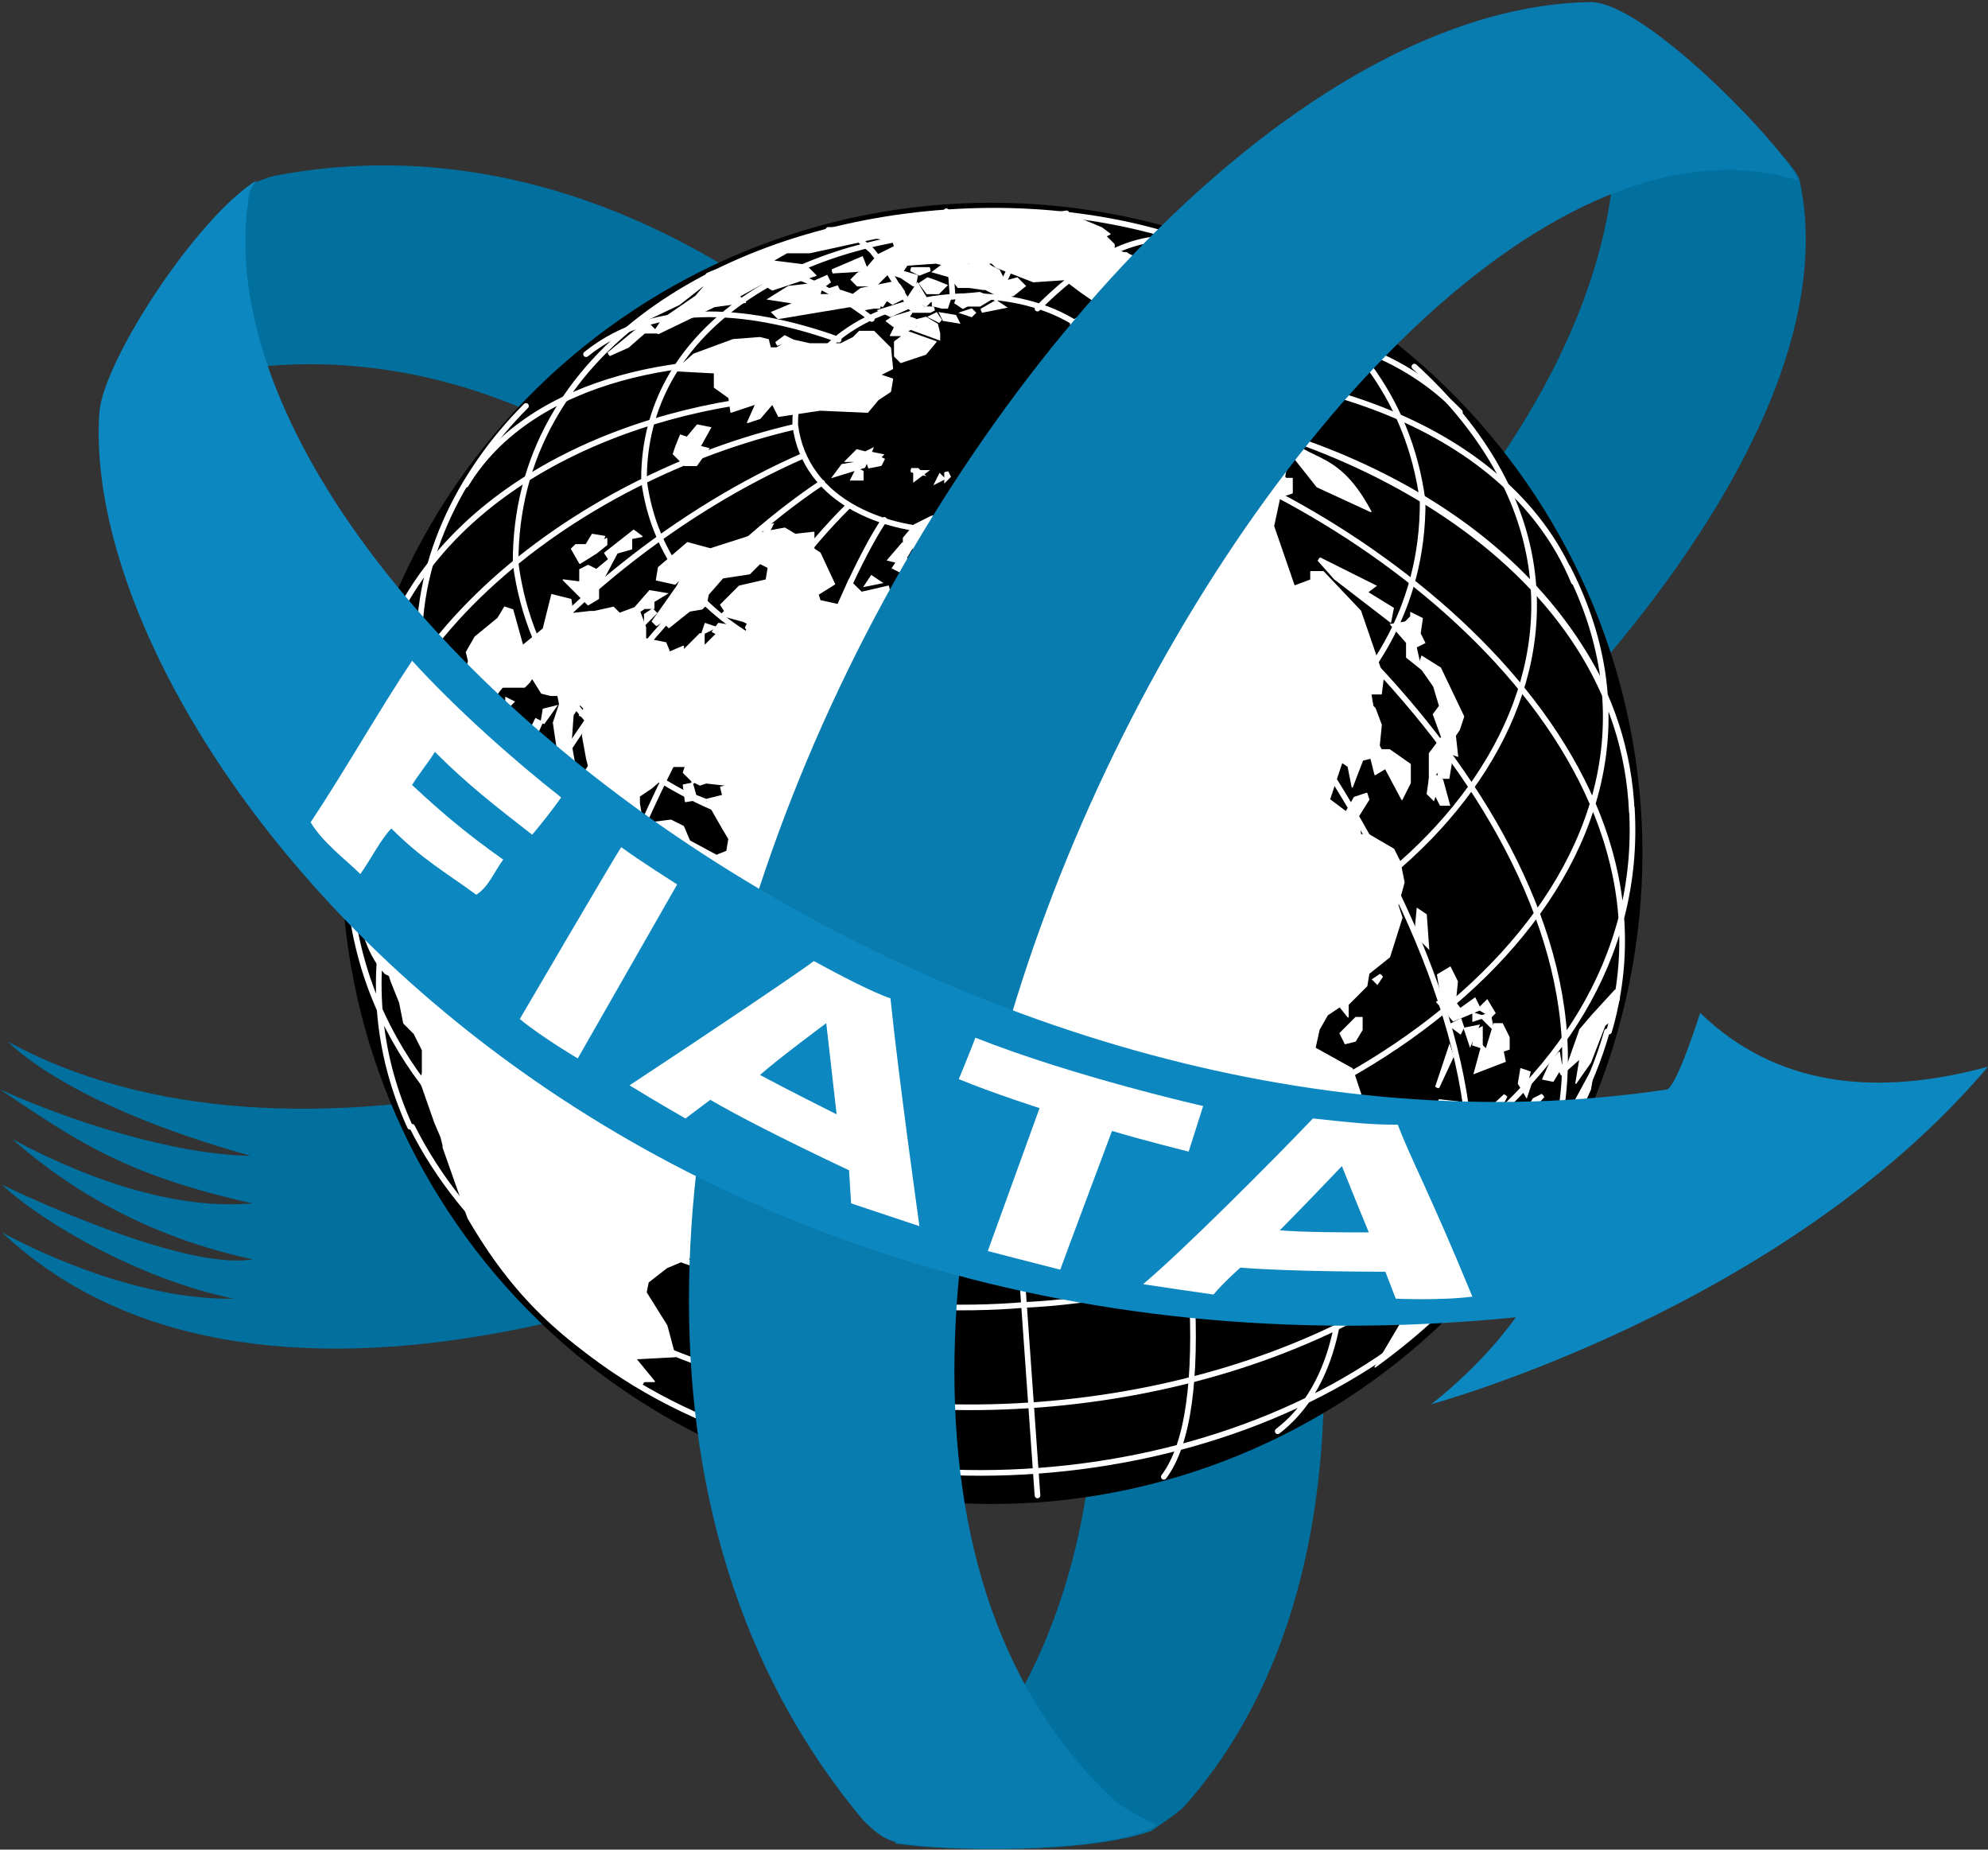 <?xml version="1.0" encoding="utf-8"?>
<!-- Generator: Adobe Illustrator 22.1.0, SVG Export Plug-In . SVG Version: 6.00 Build 0)  -->
<svg version="1.1" id="Layer_1" xmlns="http://www.w3.org/2000/svg" xmlns:xlink="http://www.w3.org/1999/xlink" x="0px" y="0px"
	 viewBox="0 0 96 89.3" style="enable-background:new 0 0 96 89.3;" xml:space="preserve">
<rect x="0" y="0" width="96" height="89.3" fill="#333333" stroke="none"/>
<style type="text/css">
	.Drop_x0020_Shadow{fill:none;}
	.Round_x0020_Corners_x0020_2_x0020_pt{fill:#FFFFFF;stroke:#000000;stroke-miterlimit:10;}
	.Live_x0020_Reflect_x0020_X{fill:none;}
	.Bevel_x0020_Soft{fill:url(#SVGID_1_);}
	.Dusk{fill:#FFFFFF;}
	.Foliage_GS{fill:#FFDD00;}
	.Pompadour_GS{fill-rule:evenodd;clip-rule:evenodd;fill:#44ADE2;}
	.st0{fill:#01709F;}
	.st1{fill:none;stroke:#FFFFFF;stroke-width:0.273;stroke-linecap:round;stroke-linejoin:round;stroke-miterlimit:3.864;}
	.st2{fill:none;stroke:#FFFFFF;stroke-width:0.271;stroke-linecap:round;stroke-linejoin:round;stroke-miterlimit:3.864;}
	.st3{fill:#FFFFFF;}
	.st4{fill:none;stroke:#FFFFFF;stroke-width:5.820774e-02;stroke-linecap:round;stroke-linejoin:round;stroke-miterlimit:3.864;}
	.st5{fill:none;stroke:#FFFFFF;stroke-width:0.205;stroke-miterlimit:3.864;}
	.st6{fill:#087BAF;}
	.st7{fill:#0C87C0;}
	.st8{fill-rule:evenodd;clip-rule:evenodd;fill:#FFFFFF;}
</style>
<linearGradient id="SVGID_1_" gradientUnits="userSpaceOnUse" x1="0" y1="-3.325" x2="0.707" y2="-2.618">
	<stop  offset="0" style="stop-color:#DEDFE3"/>
	<stop  offset="0.174" style="stop-color:#D8D9DD"/>
	<stop  offset="0.352" style="stop-color:#C9CACD"/>
	<stop  offset="0.532" style="stop-color:#B4B5B8"/>
	<stop  offset="0.714" style="stop-color:#989A9C"/>
	<stop  offset="0.895" style="stop-color:#797C7E"/>
	<stop  offset="1" style="stop-color:#656B6C"/>
</linearGradient>
<g>
	<path class="st0" d="M12.3,8.8C12,8.9,6.8,15.5,5,19.6C39.3,5.6,68.9,68.4,43.2,89c2.6,0.4,9.3,0.5,12.4-0.6
		c0.4-0.3,1.2-0.8,1.6-1.2c20.4-23-8.8-85.5-44-78.7C12.8,8.6,12.4,8.8,12.3,8.8"/>
	<path class="st0" d="M86.9,8.7c-0.2-1-6.5-7.1-10.1-8.6C87.2,26.8,27.2,64.9,0.4,50.3c0,0,2.7,3,11.7,5.5c-2.7,0-7.4-1.1-12.1-3.2
		c3.6,2.4,5.9,4.1,12.2,5.5C8.8,58.4,4.7,57.2,0.6,55c1.7,1.5,5.5,4.5,11.6,5.8c-3.5,0.6-12.1-3.6-12.1-3.6C2,59,6.8,61.8,11.3,62.7
		c-5.4,0.1-11.2-3.2-11.2-3.2C23.4,81.5,92.3,33.4,86.9,8.7"/>
	<path d="M17.3,34.2C21.2,17.2,38,6.7,55,10.6c16.9,3.9,27.4,20.8,23.5,37.7c-3.9,16.9-20.8,27.4-37.7,23.5
		C23.9,67.9,13.4,51.1,17.3,34.2"/>
	<path class="st1" d="M17.6,37.5c1.7,15.8,22.4,21.1,35.6,18.5c13-1.6,30-14,22.5-28.6 M78.8,39C79.7,53.7,62.1,62.4,49.5,63
		c-12.9,1.1-31.1-4.9-32.6-19.7 M19.9,54.4c10.2,20.2,51.5,17.1,57.7-4.6 M67.6,64.9c-10.9,8.1-29.6,8.6-40.1-0.4 M38.6,19.1
		c-8.3,0.5-17.8,4.5-20.4,13.1 M22.5,23.4c3.2-5.3,11.1-6.5,16.8-5.7 M40.5,16.4c-3.9-1.4-8.7-2.1-12.2,0.7 M34.2,13.3
		c2.6-1.2,5.8,0.5,7.9,2.1 M43.9,14.7l-1-1.6l-0.8-1l-0.8-0.7l-0.7-0.3l-0.6,0 M45.7,10.2l0.3,4.1 M48.1,14.4l0.8-1.7l0.7-1.1
		l0.7-0.8l0.6-0.4l0.6-0.1 M57.6,11.7c-2.9-0.8-5.6,1.3-7.5,3.2 M51.8,15.6c3.5-2,8.5-3.2,12.2-1 M70.5,19.9
		c-4.4-4.6-11.6-4.8-17.4-3.2 M54,18c7.9-0.7,18.7,2.1,22,10.1 M78.8,39.2c-0.5-11.9-13.9-18.8-24.4-19.8 M74.4,57.1
		c5.6-13.5-10-29.4-20.9-34.8 M52.4,23.6C61.1,30.3,76.5,52,69,63.7 M61.7,69.1c9.6-7.4-5.3-38.1-11-44.5 M48.9,25.3
		c3,6.9,12.2,39.5,7.3,46 M50.1,72.2l-3.3-46.6 M44.8,25.6c-1.8,5.9-6.7,42.8-0.5,46.5 M39,71c-12.2-4.4-0.8-39.2,3.7-45.9 M41,24.4
		c-7.8,7.6-19.9,31.6-10.8,42 M25.3,62.3c-10.2-12,4-32.1,14.4-39 M38.8,22c-11.5,5-25.1,19-19,32.4 M16.9,43.3
		C16.2,31.4,28,23,38.4,20.6 M38.4,20.5c0.9,7.5,16.2,6.5,16-1.1C53.5,11.9,38.3,13,38.4,20.5z M54.3,20.9
		c11.6,3.2,27.4,15.2,23.4,28.9"/>
	<polyline class="st2" points="18.3,31.8 17.9,33.1 17.7,34.6 17.6,36.1 17.6,37.5 	"/>
	<path class="st1" d="M31.1,23.2c-0.1-14.6,29-16.6,31-2.1C62.1,35.7,33,37.7,31.1,23.2z M24.9,27.2c2.7,20.4,43.9,17.6,43.8-3
		C66,3.7,24.8,6.5,24.9,27.2z M68.3,17.7c12.8,11.7,2.3,26-11.6,29.9C44.1,51.8,22.1,47.9,20.3,32 M20.3,32
		c-0.4-4.7,1.9-9.2,5.1-12.4"/>
	<path class="st3" d="M21.4,55.4l0-0.1l-0.1-0.4l-0.3-0.7l-0.7-2l0.1-0.4l0-0.4l0-0.7L20,49.9l-0.5-0.5l-0.2-1l-0.4-1l-0.1-0.3
		L18.6,47c-1.9-2-1.5-6.4-1.3-9.1l0.1-0.3l0-0.1l0.3-0.9l0.7-2l1-1l0.4-0.1l0.6,0.3l0.8-0.8l0.6,0.2l0.5-0.4l0.2,1.4l0.8,0.4
		l1.4,1.9l0.3,0.1l0.2,0.5L25,37.3l-0.1,0.6l-0.6,0.2l0.1,0.8l0.7,1.3L25,40.8l0.6,1.3l0.3,0.1l0.3-0.6l0.8,0.1l0.7,1.3l3,2.1l0,1.1
		l-0.5,0.6L30,45.4l-0.1,0.8l0.5,2.8l-0.2,0.4l0.4,0.8l0,1.5l0.4,0.6l0.5,1.4l1.3,1.8l0.1,0.4L32.6,56l0.4,0.1l0.5,0.7l3.3,0.3
		l-0.1,0.6l-0.5,0.9L35,59.9l-0.9,0.5l-1.9,0.8l-0.9,0.7l-0.1,0.5l1,1.6l0.4,1.5l-1.9,0.1l0.9,1.1l-0.5,0L30.9,67
		c-3.7-2.2-6.1-4.4-8.3-8.2"/>
	<path class="st4" d="M21.4,55.4l0-0.1l-0.1-0.4l-0.3-0.7l-0.7-2l0.1-0.4l0-0.4l0-0.7L20,49.9l-0.5-0.5l-0.2-1l-0.4-1l-0.1-0.3
		L18.6,47c-1.9-2-1.5-6.4-1.3-9.1l0.1-0.3l0-0.1l0.3-0.9l0.7-2l1-1l0.4-0.1l0.6,0.3l0.8-0.8l0.6,0.2l0.5-0.4l0.2,1.4l0.8,0.4
		l1.4,1.9l0.3,0.1l0.2,0.5L25,37.3l-0.1,0.6l-0.6,0.2l0.1,0.8l0.7,1.3L25,40.8l0.6,1.3l0.3,0.1l0.3-0.6l0.8,0.1l0.7,1.3l3,2.1l0,1.1
		l-0.5,0.6L30,45.4l-0.1,0.8l0.5,2.8l-0.2,0.4l0.4,0.8l0,1.5l0.4,0.6l0.5,1.4l1.3,1.8l0.1,0.4L32.6,56l0.4,0.1l0.5,0.7l3.3,0.3
		l-0.1,0.6l-0.5,0.9L35,59.9l-0.9,0.5l-1.9,0.8l-0.9,0.7l-0.1,0.5l1,1.6l0.4,1.5l-1.9,0.1l0.9,1.1l-0.5,0L30.9,67
		c-3.7-2.2-6.1-4.4-8.3-8.2L21.4,55.4z"/>
	<polyline class="st3" points="66.6,58.2 67.2,58.8 68.8,57.9 69.1,58 69.7,57 69.6,56.8 70.2,55.2 70.5,55 70.1,54.9 69.9,54.1 
		70.4,53.2 69.5,53.1 68.9,54.5 68.4,54.9 68.1,55.9 66.8,57 66.8,57.2 66.6,57.4 	"/>
	<polygon class="st4" points="66.6,58.2 67.2,58.8 68.8,57.9 69.1,58 69.7,57 69.6,56.8 70.2,55.2 70.5,55 70.1,54.9 69.9,54.1 
		70.4,53.2 69.5,53.1 68.9,54.5 68.4,54.9 68.1,55.9 66.8,57 66.8,57.2 66.6,57.4 	"/>
	<polyline class="st3" points="76.1,52.3 76.3,51.1 75.4,51.9 75.3,51.7 75,52.2 74.5,52.1 74.9,51.2 75.3,50.8 75.4,51.4 
		75.7,51.4 76.3,49.7 76.9,49 78,47.8 78.2,48.2 77.9,49.2 77.5,49.5 76.8,51.3 	"/>
	<polygon class="st4" points="76.1,52.3 76.3,51.1 75.4,51.9 75.3,51.7 75,52.2 74.5,52.1 74.9,51.2 75.3,50.8 75.4,51.4 75.7,51.4 
		76.3,49.7 76.9,49 78,47.8 78.2,48.2 77.9,49.2 77.5,49.5 76.8,51.3 	"/>
	<path class="st3" d="M52.7,10.5C46,9.3,36,11,30.9,15.6l1.9-0.9l1.4-1.1l-0.6,0.7L32,15.4l-0.4,0.6l0.2,0.1l2.7-1.3l1.5-0.2
		l-0.3-0.3l1.1-0.6l0.5,0.3l2.1-0.7l-0.5-0.5l-1.6-0.2l0.7-0.4l1.1,0l3.2-0.7l0.8,0.1l0.1,0.3l-0.8,0.4L41.8,13l-0.4,0.2l-0.3,0.3
		l0.3,0.3l0.9,0l0.6-0.6l0.6,0.2l0.6,0.4l0.1,0l0.1-0.5l-0.7-0.2l0.2-0.3l1.4-0.1l0.8,0.2l0.8-0.2l1.1,0l0.2,0.2l1.8,0.7l1.5-0.1
		l0.8,0.6l1.3,0.9l0.3,0.6l2.4,0.8l0.2-0.5l1.1,0.5l0.3-0.3l-0.8-0.7l0.6,0l1.5,0.7l0.5-0.7l-1.1-0.8l2.6,1L60.4,15l-2-0.8l-2.3-0.6
		l-0.3-0.4l-1.4-1l-0.6,0l0-0.4l-0.4-0.4l0.2-0.1L53.2,11L52,10.5l1.2,0.1"/>
	<path class="st4" d="M52.7,10.5C46,9.3,36,11,30.9,15.6l1.9-0.9l1.4-1.1l-0.6,0.7L32,15.4l-0.4,0.6l0.2,0.1l2.7-1.3l1.5-0.2
		l-0.3-0.3l1.1-0.6l0.5,0.3l2.1-0.7l-0.5-0.5l-1.6-0.2l0.7-0.4l1.1,0l3.2-0.7l0.8,0.1l0.1,0.3l-0.8,0.4L41.8,13l-0.4,0.2l-0.3,0.3
		l0.3,0.3l0.9,0l0.6-0.6l0.6,0.2l0.6,0.4l0.1,0l0.1-0.5l-0.7-0.2l0.2-0.3l1.4-0.1l0.8,0.2l0.8-0.2l1.1,0l0.2,0.2l1.8,0.7l1.5-0.1
		l0.8,0.6l1.3,0.9l0.3,0.6l2.4,0.8l0.2-0.5l1.1,0.5l0.3-0.3l-0.8-0.7l0.6,0l1.5,0.7l0.5-0.7l-1.1-0.8l2.6,1L60.4,15l-2-0.8l-2.3-0.6
		l-0.3-0.4l-1.4-1l-0.6,0l0-0.4l-0.4-0.4l0.2-0.1L53.2,11L52,10.5l1.2,0.1L52.7,10.5z"/>
	<polyline class="st3" points="32.9,32.2 33,32.4 32.6,33 32.4,33.1 32.2,33.5 	"/>
	<polygon class="st5" points="32.9,32.2 33,32.4 32.6,33 32.4,33.1 32.2,33.5 	"/>
	<polyline class="st4" points="32.9,32.2 33,32.4 32.6,33 32.4,33.1 32.2,33.5 	"/>
	<polyline class="st3" points="32.2,33.5 32.1,34 31.2,34.4 30.9,34.6 31,34.9 31.5,35.4 32.1,35.5 32,36.4 31.7,37.1 32.1,37.4 
		31.4,38 30.8,38.4 30.8,38.8 30.9,39.4 30.5,39.1 29.9,39.3 30,39 29.6,38.5 29.4,38.9 29,38.3 28.6,39 28.8,39.7 28.7,39.9 
		28.5,39.3 28.1,39 28.1,38.2 28.1,37.6 28.5,37 28.4,36.6 28.2,35.5 28.4,34.6 28.1,34.5 28.3,34.2 28,33.9 27.6,34.5 27.5,35.9 
		27.8,37.6 27.4,37.1 27.2,37.8 26.6,38 27.1,36.9 26.8,34.9 27.1,34 27,33.5 26.6,33.5 26.2,33.4 25.7,32.6 25.5,32.9 25.3,33.1 
		24.1,33.1 23.9,33.6 23.1,33.7 22.8,33 22.5,32.9 22.7,31.9 22.6,31.5 23,30.8 24.1,29.9 24.4,29.4 24.7,29.5 25.2,31.3 26.3,30.4 
		26.7,28.8 27.5,29 27.6,29.7 28.5,29.6 28.7,29.6 29.6,29.4 29.9,29.7 30.7,29.4 31.4,28.6 32,28.7 31.5,29 31.5,29.3 31.1,29.3 
		30.8,29.5 31.1,30.3 31.1,30.9 32.1,31.1 32.3,31.6 32.9,32.2 	"/>
	<polygon class="st5" points="32.2,33.5 32.1,34 31.2,34.4 30.9,34.6 31,34.9 31.5,35.4 32.1,35.5 32,36.4 31.7,37.1 32.1,37.4 
		31.4,38 30.8,38.4 30.8,38.8 30.9,39.4 30.5,39.1 29.9,39.3 30,39 29.6,38.5 29.4,38.9 29,38.3 28.6,39 28.8,39.7 28.7,39.9 
		28.5,39.3 28.1,39 28.1,38.2 28.1,37.6 28.5,37 28.4,36.6 28.2,35.5 28.4,34.6 28.1,34.5 28.3,34.2 28,33.9 27.6,34.5 27.5,35.9 
		27.8,37.6 27.4,37.1 27.2,37.8 26.6,38 27.1,36.9 26.8,34.9 27.1,34 27,33.5 26.6,33.5 26.2,33.4 25.7,32.6 25.5,32.9 25.3,33.1 
		24.1,33.1 23.9,33.6 23.1,33.7 22.8,33 22.5,32.9 22.7,31.9 22.6,31.5 23,30.8 24.1,29.9 24.4,29.4 24.7,29.5 25.2,31.3 26.3,30.4 
		26.7,28.8 27.5,29 27.6,29.7 28.5,29.6 28.7,29.6 29.6,29.4 29.9,29.7 30.7,29.4 31.4,28.6 32,28.7 31.5,29 31.5,29.3 31.1,29.3 
		30.8,29.5 31.1,30.3 31.1,30.9 32.1,31.1 32.3,31.6 32.9,32.2 	"/>
	<polyline class="st4" points="32.2,33.5 32.1,34 31.2,34.4 30.9,34.6 31,34.9 31.5,35.4 32.1,35.5 32,36.4 31.7,37.1 32.1,37.4 
		31.4,38 30.8,38.4 30.8,38.8 30.9,39.4 30.5,39.1 29.9,39.3 30,39 29.6,38.5 29.4,38.9 29,38.3 28.6,39 28.8,39.7 28.7,39.9 
		28.5,39.3 28.1,39 28.1,38.2 28.1,37.6 28.5,37 28.4,36.6 28.2,35.5 28.4,34.6 28.1,34.5 28.3,34.2 28,33.9 27.6,34.5 27.5,35.9 
		27.8,37.6 27.4,37.1 27.2,37.8 26.6,38 27.1,36.9 26.8,34.9 27.1,34 27,33.5 26.6,33.5 26.2,33.4 25.7,32.6 25.5,32.9 25.3,33.1 
		24.1,33.1 23.9,33.6 23.1,33.7 22.8,33 22.5,32.9 22.7,31.9 22.6,31.5 23,30.8 24.1,29.9 24.4,29.4 24.7,29.5 25.2,31.3 26.3,30.4 
		26.7,28.8 27.5,29 27.6,29.7 28.5,29.6 28.7,29.6 29.6,29.4 29.9,29.7 30.7,29.4 31.4,28.6 32,28.7 31.5,29 31.5,29.3 31.1,29.3 
		30.8,29.5 31.1,30.3 31.1,30.9 32.1,31.1 32.3,31.6 32.9,32.2 	"/>
	<path class="st3" d="M32.9,32.2l-0.6-0.7l0.7-0.3l0,0.2l0.3-0.3l0.5-0.5l0.2,0l0,0.6l0.4-0.4l0.2-0.2l-0.2-0.1l0.3-0.4l0.6,0.1
		l0.4,0.4l0.6,0.1L36,30.3l0.1-0.2l-0.2-0.1l-1.1-0.3l0.2-0.2l-0.2-0.3l0.9-0.9L37,28l0.1-0.6l-0.4-0.2l-0.5,0.5l-1.3,0.2l-0.7,0.8
		l-0.1,0.5l-0.2,0.2l-0.6,0.1l-1,0.8L32,30l-0.3,0.2L31.5,30l1.2-1.7l0.2-0.4l-0.3,0.3L31.7,28l0.1-0.6l1.4-1.2l1.1,0.3l2.5-0.8
		l1.1-0.2l0.5,0.3l0.9-0.1l0,0.8l0.3,0.2l0.7,1.5l-0.8,0.5l0.1,0.3l0.9,0.2l0.5-1.2l0.6,0.6l1.3-0.3l0.1,0.4l1.4-0.6l1.3,0.9
		l0.2-0.3l-0.4-1.2l0.5-0.8l0.5,0.1l-0.1,0.6L46,29.7l0.5,0.2l0.5-0.7l-0.2-1.5l0.6-0.8l1.1,1l-0.1-0.8l-0.6-0.8l0.8-0.3l-0.3-0.3
		l0.7-0.9l0.9-0.5l0-0.6l1.6,0.1l0.2,0.4l-0.3,1.5l1.1-1.3l0.9-0.2l-0.1-0.5l0.9-0.2l0.7,0l0.8-0.4l0-0.3L55,22.3l0.7-0.8l0.9-0.1
		l0-0.8l0.9-0.1l-0.6-2l0.8-1.9l1.1,0.4l0.2,1l0.4,0.4l1-0.1l-0.1,0.3l1.7,1.5l-0.3,0.3c1.2,2.2,2.7,0.9,4.5,4.3l-2.6-1.2l-1.9-2.4
		l-0.3,0l0.5,0.7l-0.6,0.4l0.8,0.9l0.3,0l0,0.7l-0.6,0.2l-0.3,1.4l1,2.9l0.8-0.3l0-0.4l0.6,0l1.8,1.9l1.1,3.2l-0.1,0.8l-0.5,0
		l0.1,0.7l0,0l-0.1-0.1l-0.1-0.4l-0.5-0.5l0-0.4l0.3-0.3L65,30.8L64.7,32l-0.5-0.4L63.3,32l-1.2-0.8L61.7,31l-0.6,0.2l-0.5,0.6
		l0,0.4l0.4,0.2l0.3,1.1l-0.2,0.5L60.6,34l-0.1,0l-0.5,0.2l-0.2,0.5l-0.7,0.6l-0.1,0l-1.7,0.1l-0.5,0.4l-0.6-0.4l-0.9,0L55.1,36
		l0.2,0.7l-0.9,0.4l-0.3-0.2l-0.8,0.2l-1.1,1.2l-0.2,0.2l-0.4,0.3l0,0.7l-0.2,0.2l-0.7,0l0,1.1L49.8,41l0.4,0.8l0,0.6l0,0.2l-1.5,1
		l-0.6,0l-0.4,0.3l-0.1,0.3l-0.1,0.3l0.5,0.2l0,0.6l-0.5-0.1l-0.8,0.4L46.7,45l-0.3-0.3l-0.7,0.7l-0.6,0.1l-0.5-0.2l-0.4-0.1
		l-0.3,0.1l-0.2,0.5L43.1,46l-0.2,0.3l-0.5-0.2l-0.1-0.2l0-0.4l-1.6-1.1l-1.3,0.2l0,0.3l-1,0l-0.9-0.8l0-0.5L37,43.3l0.2-0.1
		l-0.1-0.4L36.5,43l-0.2,0.1L36,42.5l-0.1-0.1l-0.3-0.8l-0.1-0.3l-0.4-0.2l0.1-0.6l-0.3-0.5l-0.8-1.4l0.8-0.2L34.8,38l0.5-0.1
		l-0.3,0l-0.9-0.1l-0.3,0.1l-0.4-0.2l0.2,0.7l0.5,0.2l-0.1,0.2l-0.3-0.2l-0.6,0.1L33,37.9l0.5-0.1L33,37.3l0.1-0.3l-0.6,0l-0.4,0.4
		l-0.4-0.3l0.3-0.6l0-0.9l-0.6-0.1L31,34.9l-0.1-0.3l0.3-0.3l0.8-0.4l0.2-0.5l0.1-0.4l0.3-0.1l0.3-0.6"/>
	<path class="st4" d="M32.9,32.2l-0.6-0.7l0.7-0.3l0,0.2l0.3-0.3l0.5-0.5l0.2,0l0,0.6l0.4-0.4l0.2-0.2l-0.2-0.1l0.3-0.4l0.6,0.1
		l0.4,0.4l0.6,0.1L36,30.3l0.1-0.2l-0.2-0.1l-1.1-0.3l0.2-0.2l-0.2-0.3l0.9-0.9L37,28l0.1-0.6l-0.4-0.2l-0.5,0.5l-1.3,0.2l-0.7,0.8
		l-0.1,0.5l-0.2,0.2l-0.6,0.1l-1,0.8L32,30l-0.3,0.2L31.5,30l1.2-1.7l0.2-0.4l-0.3,0.3L31.7,28l0.1-0.6l1.4-1.2l1.1,0.3l2.5-0.8
		l1.1-0.2l0.5,0.3l0.9-0.1l0,0.8l0.3,0.2l0.7,1.5l-0.8,0.5l0.1,0.3l0.9,0.2l0.5-1.2l0.6,0.6l1.3-0.3l0.1,0.4l1.4-0.6l1.3,0.9
		l0.2-0.3l-0.4-1.2l0.5-0.8l0.5,0.1l-0.1,0.6L46,29.7l0.5,0.2l0.5-0.7l-0.2-1.5l0.6-0.8l1.1,1l-0.1-0.8l-0.6-0.8l0.8-0.3l-0.3-0.3
		l0.7-0.9l0.9-0.5l0-0.6l1.6,0.1l0.2,0.4l-0.3,1.5l1.1-1.3l0.9-0.2l-0.1-0.5l0.9-0.2l0.7,0l0.8-0.4l0-0.3L55,22.3l0.7-0.8l0.9-0.1
		l0-0.8l0.9-0.1l-0.6-2l0.8-1.9l1.1,0.4l0.2,1l0.4,0.4l1-0.1l-0.1,0.3l1.7,1.5l-0.3,0.3c1.2,2.2,2.7,0.9,4.5,4.3l-2.6-1.2l-1.9-2.4
		l-0.3,0l0.5,0.7l-0.6,0.4l0.8,0.9l0.3,0l0,0.7l-0.6,0.2l-0.3,1.4l1,2.9l0.8-0.3l0-0.4l0.6,0l1.8,1.9l1.1,3.2l-0.1,0.8l-0.5,0
		l0.1,0.7l0,0l-0.1-0.1l-0.1-0.4l-0.5-0.5l0-0.4l0.3-0.3L65,30.8L64.7,32l-0.5-0.4L63.3,32l-1.2-0.8L61.7,31l-0.6,0.2l-0.5,0.6
		l0,0.4l0.4,0.2l0.3,1.1l-0.2,0.5L60.6,34l-0.1,0l-0.5,0.2l-0.2,0.5l-0.7,0.6l-0.1,0l-1.7,0.1l-0.5,0.4l-0.6-0.4l-0.9,0L55.1,36
		l0.2,0.7l-0.9,0.4l-0.3-0.2l-0.8,0.2l-1.1,1.2l-0.2,0.2l-0.4,0.3l0,0.7l-0.2,0.2l-0.7,0l0,1.1L49.8,41l0.4,0.8l0,0.6l0,0.2l-1.5,1
		l-0.6,0l-0.4,0.3l-0.1,0.3l-0.1,0.3l0.5,0.2l0,0.6l-0.5-0.1l-0.8,0.4L46.7,45l-0.3-0.3l-0.7,0.7l-0.6,0.1l-0.5-0.2l-0.4-0.1
		l-0.3,0.1l-0.2,0.5L43.1,46l-0.2,0.3l-0.5-0.2l-0.1-0.2l0-0.4l-1.6-1.1l-1.3,0.2l0,0.3l-1,0l-0.9-0.8l0-0.5L37,43.3l0.2-0.1
		l-0.1-0.4L36.5,43l-0.2,0.1L36,42.5l-0.1-0.1l-0.3-0.8l-0.1-0.3l-0.4-0.2l0.1-0.6l-0.3-0.5l-0.8-1.4l0.8-0.2L34.8,38l0.5-0.1
		l-0.3,0l-0.9-0.1l-0.3,0.1l-0.4-0.2l0.2,0.7l0.5,0.2l-0.1,0.2l-0.3-0.2l-0.6,0.1L33,37.9l0.5-0.1L33,37.3l0.1-0.3l-0.6,0l-0.4,0.4
		l-0.4-0.3l0.3-0.6l0-0.9l-0.6-0.1L31,34.9l-0.1-0.3l0.3-0.3l0.8-0.4l0.2-0.5l0.1-0.4l0.3-0.1l0.3-0.6L32.9,32.2z"/>
	<path class="st3" d="M66.3,34.1l-0.1-0.4l-0.5-0.5l0-0.4l0.3-0.3L65,30.8L64.7,32l-0.5-0.4L63.3,32l-1.2-0.8L61.7,31l-0.6,0.2
		l-0.5,0.6l0,0.4l0.4,0.2l0.3,1.1l-0.2,0.5L60.6,34l-0.1,0l-0.5,0.2l-0.2,0.5l-0.7,0.6l-0.1,0l-1.7,0.1l-0.5,0.4l-0.6-0.4l-0.9,0
		L55.1,36l0.2,0.7l-0.9,0.4l-0.3-0.2l-0.8,0.2l-1.1,1.2l-0.2,0.2l-0.4,0.3l0,0.7l-0.2,0.2l-0.7,0l0,1.1L49.8,41l0.4,0.8l0,0.6l0,0.2
		l-1.5,1l-0.6,0l-0.4,0.3l-0.1,0.3l-0.1,0.3l0.5,0.2l0,0.6l-0.5-0.1l-0.8,0.4L46.7,45l-0.3-0.3l-0.7,0.7l-0.6,0.1l-0.5-0.2l-0.4-0.1
		l-0.3,0.1l-0.2,0.5L43.1,46l-0.2,0.3l-0.5-0.2l-0.1-0.2l0-0.4l-1.6-1.1l-1.3,0.2l0,0.3l-1,0l-0.9-0.8l0-0.5L37,43.3l0.2-0.1
		l-0.1-0.4L36.5,43l-0.2,0.1L36,42.5l-0.1-0.1l-0.3-0.8l-0.1-0.3l-0.4-0.2l-0.5,0.2l-1.3-0.7L33,39.9l-0.6-0.3l-0.8,0.1L31,39.3
		l0.1,0.4l-1.2-0.3l-0.4,0.8l0.2,0.3l-0.2,0.7l0.7,0.7l0.4-0.2l0.6,0.8l1.2,0.2c-0.8,2.5-1.9,1.2-1.6,3.5l0,0l-0.3,0.6l0.2,0.1
		l0.9,2.8l0,1.5l0.6,0.9l0.6,1.7l-0.1,0.5l0.3,1.3l0.6,0.2l1.9,0l1.7-0.3l0.4-0.4l0.9,0l1.4-0.8l1.1-1.6l-1.6-1.4l0-0.4l0.1-0.3
		l-0.2,0l-1,0.8l-1-0.2L37.3,51l0.1-0.6l-0.1-0.1L37,50.8l-0.8-2.2l0-0.8l0.3,0.1l0.1-0.2l0.9,1.7l1.4,1l0.9-0.2l0.4,0.8l2,0.5
		l2.3,0.1l0.8,0.8l1.2,1.5l1-0.6l0.8,3l1.7,2.9l0.6,0.3l1-1.1l0-2.5l0.9-0.5l1.3-1.6l0.6-0.5l0.2-0.8l0.9-0.3l0.8-0.9l0.4,0l0.5,0.8
		l1.2,0.9l0.2,1.1l0.5-0.1l0.5-1l0.5,0.3l0.8,1.5l0.3,1.2L61.3,57l1,0.4l0.3,0.8l0.4,0.4l1.1,0.1l0.3-0.3L64,58l-0.1-0.7l-0.6-0.2
		L62.4,57l-0.5-0.7l-0.2-2l1.4,0.3l0.4,0.3l0.4-0.1l0.3,0l0.1,0.6l0.6-1.2l0.9-1.1l-0.5-1.5l-1.8-1l0.2-0.9l0.4-0.7l0.6-0.4l0.4,0.5
		l0-0.6l0.9-0.9l0.1-0.6l1-0.8l0.6-1.9l-0.2-0.6l0.3-1.1l-0.2-1L67.3,41l-1.2-0.7l-0.4,0l-0.1-0.9l0.5-0.8L66,38.3l-0.6,0.2L65,39.2
		l-0.8-0.6l0.6-1.8l0.3,0.2l0.2,1l0.5-1.3l0.4-0.1l0.2,0.8l0.5-0.3l0.8,1.5l0.4-0.8l0-0.9l-1-0.7l-0.4,0L66.6,36l0.1-1l-0.3-0.8"/>
	<path class="st4" d="M66.3,34.1l-0.1-0.4l-0.5-0.5l0-0.4l0.3-0.3L65,30.8L64.7,32l-0.5-0.4L63.3,32l-1.2-0.8L61.7,31l-0.6,0.2
		l-0.5,0.6l0,0.4l0.4,0.2l0.3,1.1l-0.2,0.5L60.6,34l-0.1,0l-0.5,0.2l-0.2,0.5l-0.7,0.6l-0.1,0l-1.7,0.1l-0.5,0.4l-0.6-0.4l-0.9,0
		L55.1,36l0.2,0.7l-0.9,0.4l-0.3-0.2l-0.8,0.2l-1.1,1.2l-0.2,0.2l-0.4,0.3l0,0.7l-0.2,0.2l-0.7,0l0,1.1L49.8,41l0.4,0.8l0,0.6l0,0.2
		l-1.5,1l-0.6,0l-0.4,0.3l-0.1,0.3l-0.1,0.3l0.5,0.2l0,0.6l-0.5-0.1l-0.8,0.4L46.7,45l-0.3-0.3l-0.7,0.7l-0.6,0.1l-0.5-0.2l-0.4-0.1
		l-0.3,0.1l-0.2,0.5L43.1,46l-0.2,0.3l-0.5-0.2l-0.1-0.2l0-0.4l-1.6-1.1l-1.3,0.2l0,0.3l-1,0l-0.9-0.8l0-0.5L37,43.3l0.2-0.1
		l-0.1-0.4L36.5,43l-0.2,0.1L36,42.5l-0.1-0.1l-0.3-0.8l-0.1-0.3l-0.4-0.2l-0.5,0.2l-1.3-0.7L33,39.9l-0.6-0.3l-0.8,0.1L31,39.3
		l0.1,0.4l-1.2-0.3l-0.4,0.8l0.2,0.3l-0.2,0.7l0.7,0.7l0.4-0.2l0.6,0.8l1.2,0.2c-0.8,2.5-1.9,1.2-1.6,3.5l0,0l-0.3,0.6l0.2,0.1
		l0.9,2.8l0,1.5l0.6,0.9l0.6,1.7l-0.1,0.5l0.3,1.3l0.6,0.2l1.9,0l1.7-0.3l0.4-0.4l0.9,0l1.4-0.8l1.1-1.6l-1.6-1.4l0-0.4l0.1-0.3
		l-0.2,0l-1,0.8l-1-0.2L37.3,51l0.1-0.6l-0.1-0.1L37,50.8l-0.8-2.2l0-0.8l0.3,0.1l0.1-0.2l0.9,1.7l1.4,1l0.9-0.2l0.4,0.8l2,0.5
		l2.3,0.1l0.8,0.8l1.2,1.5l1-0.6l0.8,3l1.7,2.9l0.6,0.3l1-1.1l0-2.5l0.9-0.5l1.3-1.6l0.6-0.5l0.2-0.8l0.9-0.3l0.8-0.9l0.4,0l0.5,0.8
		l1.2,0.9l0.2,1.1l0.5-0.1l0.5-1l0.5,0.3l0.8,1.5l0.3,1.2L61.3,57l1,0.4l0.3,0.8l0.4,0.4l1.1,0.1l0.3-0.3L64,58l-0.1-0.7l-0.6-0.2
		L62.4,57l-0.5-0.7l-0.2-2l1.4,0.3l0.4,0.3l0.4-0.1l0.3,0l0.1,0.6l0.6-1.2l0.9-1.1l-0.5-1.5l-1.8-1l0.2-0.9l0.4-0.7l0.6-0.4l0.4,0.5
		l0-0.6l0.9-0.9l0.1-0.6l1-0.8l0.6-1.9l-0.2-0.6l0.3-1.1l-0.2-1L67.3,41l-1.2-0.7l-0.4,0l-0.1-0.9l0.5-0.8L66,38.3l-0.6,0.2L65,39.2
		l-0.8-0.6l0.6-1.8l0.3,0.2l0.2,1l0.5-1.3l0.4-0.1l0.2,0.8l0.5-0.3l0.8,1.5l0.4-0.8l0-0.9l-1-0.7l-0.4,0L66.6,36l0.1-1l-0.3-0.8
		L66.3,34.1z"/>
	<polyline class="st3" points="59,16.5 59,16.8 58.9,16.8 58.7,16.4 	"/>
	<polygon class="st5" points="59,16.5 59,16.8 58.9,16.8 58.7,16.4 	"/>
	<polyline class="st3" points="59,16.5 59,16.8 58.9,16.8 58.7,16.4 	"/>
	<polygon class="st4" points="59,16.5 59,16.8 58.9,16.8 58.7,16.4 	"/>
	<polyline class="st3" points="48.9,14.2 49.4,13.8 49.1,13.5 47.6,13.9 48.4,14.3 	"/>
	<polygon class="st5" points="48.9,14.2 49.4,13.8 49.1,13.5 47.6,13.9 48.4,14.3 	"/>
	<polyline class="st3" points="48.9,14.2 49.4,13.8 49.1,13.5 47.6,13.9 48.4,14.3 	"/>
	<polygon class="st4" points="48.9,14.2 49.4,13.8 49.1,13.5 47.6,13.9 48.4,14.3 	"/>
	<polyline class="st3" points="47.8,12.9 48.2,13.1 48.4,13.5 47.5,13.9 46.8,13.8 46.3,13.8 45.9,13.3 45.2,13.1 45.6,12.8 
		46.3,12.9 47.6,12.7 	"/>
	<polygon class="st5" points="47.8,12.9 48.2,13.1 48.4,13.5 47.5,13.9 46.8,13.8 46.3,13.8 45.9,13.3 45.2,13.1 45.6,12.8 
		46.3,12.9 47.6,12.7 	"/>
	<polyline class="st3" points="47.8,12.9 48.2,13.1 48.4,13.5 47.5,13.9 46.8,13.8 46.3,13.8 45.9,13.3 45.2,13.1 45.6,12.8 
		46.3,12.9 47.6,12.7 	"/>
	<polygon class="st4" points="47.8,12.9 48.2,13.1 48.4,13.5 47.5,13.9 46.8,13.8 46.3,13.8 45.9,13.3 45.2,13.1 45.6,12.8 
		46.3,12.9 47.6,12.7 	"/>
	<polyline class="st3" points="45.1,13.6 45.6,13.8 45.3,14.1 44.8,14.1 44.5,13.7 44.8,13.5 	"/>
	<polygon class="st5" points="45.1,13.6 45.6,13.8 45.3,14.1 44.8,14.1 44.5,13.7 44.8,13.5 	"/>
	<polyline class="st3" points="45.1,13.6 45.6,13.8 45.3,14.1 44.8,14.1 44.5,13.7 44.8,13.5 	"/>
	<polygon class="st4" points="45.1,13.6 45.6,13.8 45.3,14.1 44.8,14.1 44.5,13.7 44.8,13.5 	"/>
	<polyline class="st3" points="44.4,13.2 44.9,13 44.2,13 44,13 	"/>
	<polygon class="st5" points="44.4,13.2 44.9,13 44.2,13 44,13 	"/>
	<polyline class="st3" points="44.4,13.2 44.9,13 44.2,13 44,13 	"/>
	<polygon class="st4" points="44.4,13.2 44.9,13 44.2,13 44,13 	"/>
	<polyline class="st3" points="45.1,14.7 45.1,14.4 45.4,14.4 45.8,14.5 45.7,14.8 45.5,14.8 	"/>
	<polygon class="st5" points="45.1,14.7 45.1,14.4 45.4,14.4 45.8,14.5 45.7,14.8 45.5,14.8 	"/>
	<polyline class="st3" points="45.1,14.7 45.1,14.4 45.4,14.4 45.8,14.5 45.7,14.8 45.5,14.8 	"/>
	<polygon class="st4" points="45.1,14.7 45.1,14.4 45.4,14.4 45.8,14.5 45.7,14.8 45.5,14.8 	"/>
	<polyline class="st3" points="45,15.3 45.2,15.2 45.4,15.5 	"/>
	<polygon class="st5" points="45,15.3 45.2,15.2 45.4,15.5 	"/>
	<polyline class="st3" points="45,15.3 45.2,15.2 45.4,15.5 	"/>
	<polygon class="st4" points="45,15.3 45.2,15.2 45.4,15.5 	"/>
	<polyline class="st3" points="45.6,15.4 45.5,15.2 46.1,15.3 46.2,15.5 	"/>
	<polygon class="st5" points="45.6,15.4 45.5,15.2 46.1,15.3 46.2,15.5 	"/>
	<polyline class="st3" points="45.6,15.4 45.5,15.2 46.1,15.3 46.2,15.5 	"/>
	<polygon class="st4" points="45.6,15.4 45.5,15.2 46.1,15.3 46.2,15.5 	"/>
	<polyline class="st3" points="46.7,14.7 46.5,14.8 46.2,14.6 46.3,14.3 47.3,14.2 47.8,14.4 47.3,14.7 	"/>
	<polygon class="st5" points="46.7,14.7 46.5,14.8 46.2,14.6 46.3,14.3 47.3,14.2 47.8,14.4 47.3,14.7 	"/>
	<polyline class="st3" points="46.7,14.7 46.5,14.8 46.2,14.6 46.3,14.3 47.3,14.2 47.8,14.4 47.3,14.7 	"/>
	<polygon class="st4" points="46.7,14.7 46.5,14.8 46.2,14.6 46.3,14.3 47.3,14.2 47.8,14.4 47.3,14.7 	"/>
	<polyline class="st3" points="47.9,14.9 47.4,15 48.1,14.6 48.4,14.8 	"/>
	<polygon class="st5" points="47.9,14.9 47.4,15 48.1,14.6 48.4,14.8 	"/>
	<polyline class="st3" points="47.9,14.9 47.4,15 48.1,14.6 48.4,14.8 	"/>
	<polygon class="st4" points="47.9,14.9 47.4,15 48.1,14.6 48.4,14.8 	"/>
	<polyline class="st3" points="46.9,15.2 46.6,15.1 46.9,15 47,15.1 	"/>
	<polygon class="st5" points="46.9,15.2 46.6,15.1 46.9,15 47,15.1 	"/>
	<polyline class="st3" points="46.9,15.2 46.6,15.1 46.9,15 47,15.1 	"/>
	<polygon class="st4" points="46.9,15.2 46.6,15.1 46.9,15 47,15.1 	"/>
	<polyline class="st3" points="45.3,16.1 45.3,16.3 44.2,15.9 44.4,15.8 44.3,15.5 44.7,15.4 45.2,15.7 	"/>
	<polygon class="st5" points="45.3,16.1 45.3,16.3 44.2,15.9 44.4,15.8 44.3,15.5 44.7,15.4 45.2,15.7 	"/>
	<polyline class="st3" points="45.3,16.1 45.3,16.3 44.2,15.9 44.4,15.8 44.3,15.5 44.7,15.4 45.2,15.7 	"/>
	<polygon class="st4" points="45.3,16.1 45.3,16.3 44.2,15.9 44.4,15.8 44.3,15.5 44.7,15.4 45.2,15.7 	"/>
	<polyline class="st3" points="44.9,15 45.1,14.9 44.6,14.9 44.2,14.5 42.6,15 43,15.2 43.9,14.8 44.1,15 	"/>
	<polygon class="st5" points="44.9,15 45.1,14.9 44.6,14.9 44.2,14.5 42.6,15 43,15.2 43.9,14.8 44.1,15 	"/>
	<polyline class="st3" points="44.9,15 45.1,14.9 44.6,14.9 44.2,14.5 42.6,15 43,15.2 43.9,14.8 44.1,15 	"/>
	<polygon class="st4" points="44.9,15 45.1,14.9 44.6,14.9 44.2,14.5 42.6,15 43,15.2 43.9,14.8 44.1,15 	"/>
	<polyline class="st3" points="44.7,14.7 44.4,14.5 44.9,14.5 	"/>
	<polygon class="st5" points="44.7,14.7 44.4,14.5 44.9,14.5 	"/>
	<polyline class="st3" points="44.7,14.7 44.4,14.5 44.9,14.5 	"/>
	<polygon class="st4" points="44.7,14.7 44.4,14.5 44.9,14.5 	"/>
	<polyline class="st3" points="44.6,14.3 43.9,14.4 44.3,13.8 	"/>
	<polygon class="st5" points="44.6,14.3 43.9,14.4 44.3,13.8 	"/>
	<polyline class="st3" points="44.6,14.3 43.9,14.4 44.3,13.8 	"/>
	<polygon class="st4" points="44.6,14.3 43.9,14.4 44.3,13.8 	"/>
	<polyline class="st3" points="41.8,13 40.2,13.1 41.6,12.5 	"/>
	<polygon class="st5" points="41.8,13 40.2,13.1 41.6,12.5 	"/>
	<polyline class="st3" points="41.8,13 40.2,13.1 41.6,12.5 	"/>
	<polygon class="st4" points="41.8,13 40.2,13.1 41.6,12.5 	"/>
	<polyline class="st3" points="40.5,14.1 40.1,14 40.4,13.9 	"/>
	<polygon class="st5" points="40.5,14.1 40.1,14 40.4,13.9 	"/>
	<polyline class="st3" points="40.5,14.1 40.1,14 40.4,13.9 	"/>
	<polygon class="st4" points="40.5,14.1 40.1,14 40.4,13.9 	"/>
	<polyline class="st3" points="44.7,17.1 45.2,16.5 43.8,16 44.3,15.7 44.2,15.4 43.9,15.3 44.1,15 43.1,15.3 42.8,15.5 43.2,15.8 
		43,16.2 43.6,16.2 43.2,16.5 43.2,17.2 43.5,17.5 	"/>
	<polygon class="st4" points="44.7,17.1 45.2,16.5 43.8,16 44.3,15.7 44.2,15.4 43.9,15.3 44.1,15 43.1,15.3 42.8,15.5 43.2,15.8 
		43,16.2 43.6,16.2 43.2,16.5 43.2,17.2 43.5,17.5 	"/>
	<polyline class="st3" points="42.2,14.8 41.6,14.9 42.1,14.6 42.5,14.8 	"/>
	<polygon class="st5" points="42.2,14.8 41.6,14.9 42.1,14.6 42.5,14.8 	"/>
	<polyline class="st3" points="42.2,14.8 41.6,14.9 42.1,14.6 42.5,14.8 	"/>
	<polygon class="st4" points="42.2,14.8 41.6,14.9 42.1,14.6 42.5,14.8 	"/>
	<polyline class="st3" points="59.9,16.2 59.6,15.9 59.9,16 	"/>
	<polygon class="st5" points="59.9,16.2 59.6,15.9 59.9,16 	"/>
	<polyline class="st3" points="59.9,16.2 59.6,15.9 59.9,16 	"/>
	<polygon class="st4" points="59.9,16.2 59.6,15.9 59.9,16 	"/>
	<polyline class="st3" points="31.6,16 31.3,15.7 31.1,15.7 29.4,17.1 30.3,16.7 31.1,16 	"/>
	<polygon class="st5" points="31.6,16 31.3,15.7 31.1,15.7 29.4,17.1 30.3,16.7 31.1,16 	"/>
	<polyline class="st3" points="31.6,16 31.3,15.7 31.1,15.7 29.4,17.1 30.3,16.7 31.1,16 	"/>
	<polygon class="st4" points="31.6,16 31.3,15.7 31.1,15.7 29.4,17.1 30.3,16.7 31.1,16 	"/>
	<polyline class="st3" points="37.3,14.4 38.1,13.9 39,13.8 39.9,13.4 40,13.6 39.6,13.9 39.5,14.3 40.3,14.3 40.6,14.1 41.2,14.3 
		41.6,14 43.1,13.7 43.4,13.8 43.6,14.1 43.5,14.4 43.1,14.6 42.8,14.4 42.6,14.7 42.1,14.4 41.5,14.8 41.2,14.7 37.6,15.3 
		37.4,15.1 38.6,14.6 	"/>
	<polygon class="st5" points="37.3,14.4 38.1,13.9 39,13.8 39.9,13.4 40,13.6 39.6,13.9 39.5,14.3 40.3,14.3 40.6,14.1 41.2,14.3 
		41.6,14 43.1,13.7 43.4,13.8 43.6,14.1 43.5,14.4 43.1,14.6 42.8,14.4 42.6,14.7 42.1,14.4 41.5,14.8 41.2,14.7 37.6,15.3 
		37.4,15.1 38.6,14.6 	"/>
	<polyline class="st3" points="37.3,14.4 38.1,13.9 39,13.8 39.9,13.4 40,13.6 39.6,13.9 39.5,14.3 40.3,14.3 40.6,14.1 41.2,14.3 
		41.6,14 43.1,13.7 43.4,13.8 43.6,14.1 43.5,14.4 43.1,14.6 42.8,14.4 42.6,14.7 42.1,14.4 41.5,14.8 41.2,14.7 37.6,15.3 
		37.4,15.1 38.6,14.6 	"/>
	<polygon class="st4" points="37.3,14.4 38.1,13.9 39,13.8 39.9,13.4 40,13.6 39.6,13.9 39.5,14.3 40.3,14.3 40.6,14.1 41.2,14.3 
		41.6,14 43.1,13.7 43.4,13.8 43.6,14.1 43.5,14.4 43.1,14.6 42.8,14.4 42.6,14.7 42.1,14.4 41.5,14.8 41.2,14.7 37.6,15.3 
		37.4,15.1 38.6,14.6 	"/>
	<polyline class="st3" points="38.1,16.4 37.5,16.6 37.9,16.3 	"/>
	<polygon class="st5" points="38.1,16.4 37.5,16.6 37.9,16.3 	"/>
	<polyline class="st3" points="38.1,16.4 37.5,16.6 37.9,16.3 	"/>
	<polygon class="st4" points="38.1,16.4 37.5,16.6 37.9,16.3 	"/>
	<polyline class="st3" points="32.7,21.6 32.9,21.1 33.2,21.2 33.7,20.6 34.2,20.7 33.7,21.6 34.1,21.7 33.6,22.4 33.1,22.4 
		32.6,21.9 	"/>
	<polygon class="st5" points="32.7,21.6 32.9,21.1 33.2,21.2 33.7,20.6 34.2,20.7 33.7,21.6 34.1,21.7 33.6,22.4 33.1,22.4 
		32.6,21.9 	"/>
	<polyline class="st3" points="32.7,21.6 32.9,21.1 33.2,21.2 33.7,20.6 34.2,20.7 33.7,21.6 34.1,21.7 33.6,22.4 33.1,22.4 
		32.6,21.9 	"/>
	<polygon class="st4" points="32.7,21.6 32.9,21.1 33.2,21.2 33.7,20.6 34.2,20.7 33.7,21.6 34.1,21.7 33.6,22.4 33.1,22.4 
		32.6,21.9 	"/>
	<polyline class="st3" points="41.8,21.9 42,21.8 41.7,22.5 40.4,22.9 40.7,22.5 41.3,22.4 41.4,22.2 41,22.2 41.4,21.8 	"/>
	<polygon class="st5" points="41.8,21.9 42,21.8 41.7,22.5 40.4,22.9 40.7,22.5 41.3,22.4 41.4,22.2 41,22.2 41.4,21.8 	"/>
	<polyline class="st3" points="41.8,21.9 42,21.8 41.7,22.5 40.4,22.9 40.7,22.5 41.3,22.4 41.4,22.2 41,22.2 41.4,21.8 	"/>
	<polygon class="st4" points="41.8,21.9 42,21.8 41.7,22.5 40.4,22.9 40.7,22.5 41.3,22.4 41.4,22.2 41,22.2 41.4,21.8 	"/>
	<polyline class="st3" points="41.6,22.8 41.6,23.1 41.2,23.1 41.4,22.7 	"/>
	<polygon class="st5" points="41.6,22.8 41.6,23.1 41.2,23.1 41.4,22.7 	"/>
	<polyline class="st3" points="41.6,22.8 41.6,23.1 41.2,23.1 41.4,22.7 	"/>
	<polygon class="st4" points="41.6,22.8 41.6,23.1 41.2,23.1 41.4,22.7 	"/>
	<polyline class="st3" points="42.5,22 42.4,22.1 42.6,22.2 42.5,22.4 42,22.5 41.9,22.2 42,21.9 	"/>
	<polygon class="st5" points="42.5,22 42.4,22.1 42.6,22.2 42.5,22.4 42,22.5 41.9,22.2 42,21.9 	"/>
	<polyline class="st3" points="42.5,22 42.4,22.1 42.6,22.2 42.5,22.4 42,22.5 41.9,22.2 42,21.9 	"/>
	<polygon class="st4" points="42.5,22 42.4,22.1 42.6,22.2 42.5,22.4 42,22.5 41.9,22.2 42,21.9 	"/>
	<polyline class="st3" points="37.2,25.4 37.1,25.6 36.7,25.5 	"/>
	<polygon class="st5" points="37.2,25.4 37.1,25.6 36.7,25.5 	"/>
	<polyline class="st3" points="37.2,25.4 37.1,25.6 36.7,25.5 	"/>
	<polygon class="st4" points="37.2,25.4 37.1,25.6 36.7,25.5 	"/>
	<polyline class="st3" points="35.3,19.9 35.2,19.2 34.5,18.7 34.5,18 32.6,17.9 33.5,17.1 35.4,16.4 36.7,16.3 37.1,16.4 
		37.2,16.8 37.5,16.8 38.2,16.4 39.1,16.6 40.6,16.6 41.2,16.3 41.5,16 42.2,16 43,16.8 43.1,17.8 42.5,18.1 43.1,18.3 43,18.9 
		42.4,19.3 41.9,19.9 39.6,19.8 37.6,20.1 37.3,19.5 36.7,20.2 36.1,20.4 36.5,19.5 	"/>
	<polygon class="st4" points="35.3,19.9 35.2,19.2 34.5,18.7 34.5,18 32.6,17.9 33.5,17.1 35.4,16.4 36.7,16.3 37.1,16.4 37.2,16.8 
		37.5,16.8 38.2,16.4 39.1,16.6 40.6,16.6 41.2,16.3 41.5,16 42.2,16 43,16.8 43.1,17.8 42.5,18.1 43.1,18.3 43,18.9 42.4,19.3 
		41.9,19.9 39.6,19.8 37.6,20.1 37.3,19.5 36.7,20.2 36.1,20.4 36.5,19.5 	"/>
	<polyline class="st3" points="28.4,29.2 28.9,28.9 28.9,28.4 29.8,26.7 30.5,26.5 30.5,26 31,25.9 30.6,25.6 29.2,26.7 29.4,27 
		28.8,27.5 28.4,27.3 28,27.5 28,28.1 27.2,28 	"/>
	<polygon class="st4" points="28.4,29.2 28.9,28.9 28.9,28.4 29.8,26.7 30.5,26.5 30.5,26 31,25.9 30.6,25.6 29.2,26.7 29.4,27 
		28.8,27.5 28.4,27.3 28,27.5 28,28.1 27.2,28 	"/>
	<polyline class="st3" points="29.3,26.3 29.3,26 29.1,26.1 29.2,25.9 28.6,25.8 28.3,26.3 27.8,26.3 27.6,26.5 28,27.2 28.8,26.7 	
		"/>
	<polygon class="st4" points="29.3,26.3 29.3,26 29.1,26.1 29.2,25.9 28.6,25.8 28.3,26.3 27.8,26.3 27.6,26.5 28,27.2 28.8,26.7 	
		"/>
	<polyline class="st3" points="24.7,33.9 24.5,34.1 24.5,33.8 	"/>
	<polygon class="st5" points="24.7,33.9 24.5,34.1 24.5,33.8 	"/>
	<polyline class="st3" points="24.7,33.9 24.5,34.1 24.5,33.8 	"/>
	<polygon class="st4" points="24.7,33.9 24.5,34.1 24.5,33.8 	"/>
	<polyline class="st3" points="31.5,29.5 31.6,29.6 31.2,30 31.2,29.7 	"/>
	<polygon class="st5" points="31.5,29.5 31.6,29.6 31.2,30 31.2,29.7 	"/>
	<polyline class="st3" points="31.5,29.5 31.6,29.6 31.2,30 31.2,29.7 	"/>
	<polygon class="st4" points="31.5,29.5 31.6,29.6 31.2,30 31.2,29.7 	"/>
	<polyline class="st3" points="28.5,41.3 28.1,40.9 28.3,41.4 28.8,41.6 	"/>
	<polygon class="st5" points="28.5,41.3 28.1,40.9 28.3,41.4 28.8,41.6 	"/>
	<polyline class="st3" points="28.5,41.3 28.1,40.9 28.3,41.4 28.8,41.6 	"/>
	<polygon class="st4" points="28.5,41.3 28.1,40.9 28.3,41.4 28.8,41.6 	"/>
	<polyline class="st3" points="28.3,39.2 27.9,39.3 27.8,39.8 28.2,40.3 28.5,39.9 	"/>
	<polygon class="st5" points="28.3,39.2 27.9,39.3 27.8,39.8 28.2,40.3 28.5,39.9 	"/>
	<polyline class="st3" points="28.3,39.2 27.9,39.3 27.8,39.8 28.2,40.3 28.5,39.9 	"/>
	<polygon class="st4" points="28.3,39.2 27.9,39.3 27.8,39.8 28.2,40.3 28.5,39.9 	"/>
	<polyline class="st3" points="26.7,37.7 26.1,38.3 25.8,37.1 	"/>
	<polygon class="st5" points="26.7,37.7 26.1,38.3 25.8,37.1 	"/>
	<polyline class="st3" points="26.7,37.7 26.1,38.3 25.8,37.1 	"/>
	<polygon class="st4" points="26.7,37.7 26.1,38.3 25.8,37.1 	"/>
	<polyline class="st3" points="26.1,34.9 25.7,35.8 25.4,35.8 25.9,34.8 	"/>
	<polygon class="st5" points="26.1,34.9 25.7,35.8 25.4,35.8 25.9,34.8 	"/>
	<polyline class="st3" points="26.1,34.9 25.7,35.8 25.4,35.8 25.9,34.8 	"/>
	<polygon class="st4" points="26.1,34.9 25.7,35.8 25.4,35.8 25.9,34.8 	"/>
	<polyline class="st3" points="26.7,34.2 26.2,34.9 26.3,34.3 	"/>
	<polygon class="st5" points="26.7,34.2 26.2,34.9 26.3,34.3 	"/>
	<polyline class="st3" points="26.7,34.2 26.2,34.9 26.3,34.3 	"/>
	<polygon class="st4" points="26.7,34.2 26.2,34.9 26.3,34.3 	"/>
	<polyline class="st3" points="34.4,66.3 36,66.4 35.8,66.1 36.2,66.1 36.4,65.9 36.7,66.2 37.2,67 36.6,68.7 35.8,68.6 34.5,67.6 
		34.9,67.3 34.4,66.6 	"/>
	<polygon class="st5" points="34.4,66.3 36,66.4 35.8,66.1 36.2,66.1 36.4,65.9 36.7,66.2 37.2,67 36.6,68.7 35.8,68.6 34.5,67.6 
		34.9,67.3 34.4,66.6 	"/>
	<polyline class="st3" points="34.4,66.3 36,66.4 35.8,66.1 36.2,66.1 36.4,65.9 36.7,66.2 37.2,67 36.6,68.7 35.8,68.6 34.5,67.6 
		34.9,67.3 34.4,66.6 	"/>
	<polygon class="st4" points="34.4,66.3 36,66.4 35.8,66.1 36.2,66.1 36.4,65.9 36.7,66.2 37.2,67 36.6,68.7 35.8,68.6 34.5,67.6 
		34.9,67.3 34.4,66.6 	"/>
	<polyline class="st3" points="48.3,22.6 48.6,22.8 48.4,23 48.1,23 	"/>
	<polygon class="st5" points="48.3,22.6 48.6,22.8 48.4,23 48.1,23 	"/>
	<polyline class="st3" points="48.3,22.6 48.6,22.8 48.4,23 48.1,23 	"/>
	<polygon class="st4" points="48.3,22.6 48.6,22.8 48.4,23 48.1,23 	"/>
	<polyline class="st3" points="48.5,23 48.9,22.9 49.2,23.4 48.5,23.3 	"/>
	<polygon class="st5" points="48.5,23 48.9,22.9 49.2,23.4 48.5,23.3 	"/>
	<polyline class="st3" points="48.5,23 48.9,22.9 49.2,23.4 48.5,23.3 	"/>
	<polygon class="st4" points="48.5,23 48.9,22.9 49.2,23.4 48.5,23.3 	"/>
	<polyline class="st3" points="49.3,23.5 49.3,23 49.8,23.2 49.4,23.7 	"/>
	<polygon class="st5" points="49.3,23.5 49.3,23 49.8,23.2 49.4,23.7 	"/>
	<polyline class="st3" points="49.3,23.5 49.3,23 49.8,23.2 49.4,23.7 	"/>
	<polygon class="st4" points="49.3,23.5 49.3,23 49.8,23.2 49.4,23.7 	"/>
	<polyline class="st3" points="51.9,24.3 52,24.5 51.8,24.5 	"/>
	<polygon class="st5" points="51.9,24.3 52,24.5 51.8,24.5 	"/>
	<polyline class="st3" points="51.9,24.3 52,24.5 51.8,24.5 	"/>
	<polygon class="st4" points="51.9,24.3 52,24.5 51.8,24.5 	"/>
	<polyline class="st3" points="53.5,21.7 53.5,21.5 54.1,21.6 53.8,22.1 53.3,21.9 	"/>
	<polygon class="st5" points="53.5,21.7 53.5,21.5 54.1,21.6 53.8,22.1 53.3,21.9 	"/>
	<polyline class="st3" points="53.5,21.7 53.5,21.5 54.1,21.6 53.8,22.1 53.3,21.9 	"/>
	<polygon class="st4" points="53.5,21.7 53.5,21.5 54.1,21.6 53.8,22.1 53.3,21.9 	"/>
	<polyline class="st3" points="53.4,21.5 53.8,21.3 54.1,21.5 	"/>
	<polygon class="st5" points="53.4,21.5 53.8,21.3 54.1,21.5 	"/>
	<polyline class="st3" points="53.4,21.5 53.8,21.3 54.1,21.5 	"/>
	<polygon class="st4" points="53.4,21.5 53.8,21.3 54.1,21.5 	"/>
	<polyline class="st3" points="53.9,21.2 54.4,20.9 54.3,21.1 	"/>
	<polygon class="st5" points="53.9,21.2 54.4,20.9 54.3,21.1 	"/>
	<polyline class="st3" points="53.9,21.2 54.4,20.9 54.3,21.1 	"/>
	<polygon class="st4" points="53.9,21.2 54.4,20.9 54.3,21.1 	"/>
	<polyline class="st3" points="54.5,22 54.9,21.9 54.7,22.2 	"/>
	<polygon class="st5" points="54.5,22 54.9,21.9 54.7,22.2 	"/>
	<polyline class="st3" points="54.5,22 54.9,21.9 54.7,22.2 	"/>
	<polygon class="st4" points="54.5,22 54.9,21.9 54.7,22.2 	"/>
	<polyline class="st3" points="55.8,17.9 55.9,17.7 56.2,18 	"/>
	<polygon class="st5" points="55.8,17.9 55.9,17.7 56.2,18 	"/>
	<polyline class="st3" points="55.8,17.9 55.9,17.7 56.2,18 	"/>
	<polygon class="st4" points="55.8,17.9 55.9,17.7 56.2,18 	"/>
	<polyline class="st3" points="44.6,22.8 44.2,22.8 44.2,23.1 	"/>
	<polygon class="st5" points="44.6,22.8 44.2,22.8 44.2,23.1 	"/>
	<polyline class="st3" points="44.6,22.8 44.2,22.8 44.2,23.1 	"/>
	<polygon class="st4" points="44.6,22.8 44.2,22.8 44.2,23.1 	"/>
	<polyline class="st3" points="45.4,23 45.3,23.2 45.5,23.1 	"/>
	<polygon class="st5" points="45.4,23 45.3,23.2 45.5,23.1 	"/>
	<polyline class="st3" points="45.4,23 45.3,23.2 45.5,23.1 	"/>
	<polygon class="st4" points="45.4,23 45.3,23.2 45.5,23.1 	"/>
	<polyline class="st3" points="45.7,22.8 45.7,23.1 45.8,23 	"/>
	<polygon class="st5" points="45.7,22.8 45.7,23.1 45.8,23 	"/>
	<polyline class="st3" points="45.7,22.8 45.7,23.1 45.8,23 	"/>
	<polygon class="st4" points="45.7,22.8 45.7,23.1 45.8,23 	"/>
	<polyline class="st3" points="42.1,27.9 42.4,28.1 41.9,28.2 	"/>
	<polygon class="st5" points="42.1,27.9 42.4,28.1 41.9,28.2 	"/>
	<polyline class="st3" points="42.1,27.9 42.4,28.1 41.9,28.2 	"/>
	<polygon class="st4" points="42.1,27.9 42.4,28.1 41.9,28.2 	"/>
	<polyline class="st3" points="43.6,26.3 44,26.4 43.7,26.9 43.8,27.7 43.2,27.4 43.4,27.1 43,27 	"/>
	<polygon class="st5" points="43.6,26.3 44,26.4 43.7,26.9 43.8,27.7 43.2,27.4 43.4,27.1 43,27 	"/>
	<polyline class="st3" points="43.6,26.3 44,26.4 43.7,26.9 43.8,27.7 43.2,27.4 43.4,27.1 43,27 	"/>
	<polygon class="st4" points="43.6,26.3 44,26.4 43.7,26.9 43.8,27.7 43.2,27.4 43.4,27.1 43,27 	"/>
	<polyline class="st3" points="43.7,26 44.2,25.4 45,25 46,24.8 45.9,25.1 44.5,25.8 44.1,26.4 43.7,26.2 	"/>
	<polygon class="st5" points="43.7,26 44.2,25.4 45,25 46,24.8 45.9,25.1 44.5,25.8 44.1,26.4 43.7,26.2 	"/>
	<polyline class="st3" points="43.7,26 44.2,25.4 45,25 46,24.8 45.9,25.1 44.5,25.8 44.1,26.4 43.7,26.2 	"/>
	<polygon class="st4" points="43.7,26 44.2,25.4 45,25 46,24.8 45.9,25.1 44.5,25.8 44.1,26.4 43.7,26.2 	"/>
	<polyline class="st3" points="44,28 44.1,27.7 44.3,28.1 	"/>
	<polygon class="st5" points="44,28 44.1,27.7 44.3,28.1 	"/>
	<polyline class="st3" points="44,28 44.1,27.7 44.3,28.1 	"/>
	<polygon class="st4" points="44,28 44.1,27.7 44.3,28.1 	"/>
	<polyline class="st3" points="63.7,27 66.3,28.3 65.9,28.6 67.2,29.4 67.1,29.9 64.5,27.9 	"/>
	<polygon class="st5" points="63.7,27 66.3,28.3 65.9,28.6 67.2,29.4 67.1,29.9 64.5,27.9 	"/>
	<polyline class="st3" points="63.7,27 66.3,28.3 65.9,28.6 67.2,29.4 67.1,29.9 64.5,27.9 	"/>
	<polygon class="st4" points="63.7,27 66.3,28.3 65.9,28.6 67.2,29.4 67.1,29.9 64.5,27.9 	"/>
	<polyline class="st3" points="68.2,29.8 68.2,29.7 68.6,29.9 68.5,30.6 68.7,31 68.3,31.2 68.5,32.1 68,31.7 68,31 67.3,30.2 
		67.9,30.1 	"/>
	<polygon class="st5" points="68.2,29.8 68.2,29.7 68.6,29.9 68.5,30.6 68.7,31 68.3,31.2 68.5,32.1 68,31.7 68,31 67.3,30.2 
		67.9,30.1 	"/>
	<polyline class="st3" points="68.2,29.8 68.2,29.7 68.6,29.9 68.5,30.6 68.7,31 68.3,31.2 68.5,32.1 68,31.7 68,31 67.3,30.2 
		67.9,30.1 	"/>
	<polygon class="st4" points="68.2,29.8 68.2,29.7 68.6,29.9 68.5,30.6 68.7,31 68.3,31.2 68.5,32.1 68,31.7 68,31 67.3,30.2 
		67.9,30.1 	"/>
	<polyline class="st3" points="68.7,31.8 69.5,32.3 70.6,34.6 70.4,35.2 70.2,35.5 70.3,36.4 70,36.3 69.9,36 69.4,37.2 69.1,37.5 
		69.1,36.4 69.7,35.6 69.3,34.5 69.6,34.1 69.3,33.1 68.6,32.1 	"/>
	<polygon class="st5" points="68.7,31.8 69.5,32.3 70.6,34.6 70.4,35.2 70.2,35.5 70.3,36.4 70,36.3 69.9,36 69.4,37.2 69.1,37.5 
		69.1,36.4 69.7,35.6 69.3,34.5 69.6,34.1 69.3,33.1 68.6,32.1 	"/>
	<polyline class="st3" points="68.7,31.8 69.5,32.3 70.6,34.6 70.4,35.2 70.2,35.5 70.3,36.4 70,36.3 69.9,36 69.4,37.2 69.1,37.5 
		69.1,36.4 69.7,35.6 69.3,34.5 69.6,34.1 69.3,33.1 68.6,32.1 	"/>
	<polygon class="st4" points="68.7,31.8 69.5,32.3 70.6,34.6 70.4,35.2 70.2,35.5 70.3,36.4 70,36.3 69.9,36 69.4,37.2 69.1,37.5 
		69.1,36.4 69.7,35.6 69.3,34.5 69.6,34.1 69.3,33.1 68.6,32.1 	"/>
	<polyline class="st3" points="70,36.9 69.9,37.5 69.5,37.5 69.7,36.5 70,36.6 	"/>
	<polygon class="st5" points="70,36.9 69.9,37.5 69.5,37.5 69.7,36.5 70,36.6 	"/>
	<polyline class="st3" points="70,36.9 69.9,37.5 69.5,37.5 69.7,36.5 70,36.6 	"/>
	<polygon class="st4" points="70,36.9 69.9,37.5 69.5,37.5 69.7,36.5 70,36.6 	"/>
	<polyline class="st3" points="69.1,37.6 69,38.3 69.2,38.5 69.3,38.2 69.6,38.8 69.9,38.8 69.6,37.7 69.3,37.5 	"/>
	<polygon class="st5" points="69.1,37.6 69,38.3 69.2,38.5 69.3,38.2 69.6,38.8 69.9,38.8 69.6,37.7 69.3,37.5 	"/>
	<polyline class="st3" points="69.1,37.6 69,38.3 69.2,38.5 69.3,38.2 69.6,38.8 69.9,38.8 69.6,37.7 69.3,37.5 	"/>
	<polygon class="st4" points="69.1,37.6 69,38.3 69.2,38.5 69.3,38.2 69.6,38.8 69.9,38.8 69.6,37.7 69.3,37.5 	"/>
	<polyline class="st3" points="65.5,49.2 65.7,49.2 65.7,49.7 65.4,50.2 65,50.3 64.8,49.9 	"/>
	<polygon class="st5" points="65.5,49.2 65.7,49.2 65.7,49.7 65.4,50.2 65,50.3 64.8,49.9 	"/>
	<polyline class="st3" points="65.5,49.2 65.7,49.2 65.7,49.7 65.4,50.2 65,50.3 64.8,49.9 	"/>
	<polygon class="st4" points="65.5,49.2 65.7,49.2 65.7,49.7 65.4,50.2 65,50.3 64.8,49.9 	"/>
	<polyline class="st3" points="52,58.8 51.7,59.4 51.9,60 52.1,60.3 52.4,60.3 52.9,59.9 52.9,59.5 52,58.8 	"/>
	<polygon class="st5" points="52,58.8 51.7,59.4 51.9,60 52.1,60.3 52.4,60.3 52.9,59.9 52.9,59.5 52,58.8 	"/>
	<polyline class="st4" points="52,58.8 51.7,59.4 51.9,60 52.1,60.3 52.4,60.3 52.9,59.9 52.9,59.5 52,58.8 	"/>
	<polyline class="st3" points="66.4,47.3 66.5,47.4 66.7,47.1 	"/>
	<polygon class="st5" points="66.4,47.3 66.5,47.4 66.7,47.1 	"/>
	<polyline class="st4" points="66.4,47.3 66.5,47.4 66.7,47.1 66.4,47.3 	"/>
	<polyline class="st3" points="68.5,44 68.8,44.2 68.9,45.6 68.4,45.1 	"/>
	<polygon class="st5" points="68.5,44 68.8,44.2 68.9,45.6 68.4,45.1 	"/>
	<polyline class="st3" points="68.5,44 68.8,44.2 68.9,45.6 68.4,45.1 	"/>
	<polygon class="st4" points="68.5,44 68.8,44.2 68.9,45.6 68.4,45.1 	"/>
	<polyline class="st3" points="34.4,30.3 34.1,30.2 34,30.5 	"/>
	<polygon class="st5" points="34.4,30.3 34.1,30.2 34,30.5 	"/>
	<polyline class="st3" points="34.4,30.3 34.1,30.2 34,30.5 	"/>
	<polygon class="st4" points="34.4,30.3 34.1,30.2 34,30.5 	"/>
	<polyline class="st3" points="31.4,43 31.7,43 31.3,43.3 31,43.3 30.8,42.9 	"/>
	<polygon class="st5" points="31.4,43 31.7,43 31.3,43.3 31,43.3 30.8,42.9 	"/>
	<polyline class="st3" points="31.4,43 31.7,43 31.3,43.3 31,43.3 30.8,42.9 	"/>
	<polygon class="st4" points="31.4,43 31.7,43 31.3,43.3 31,43.3 30.8,42.9 	"/>
	<polyline class="st3" points="59.9,58.6 61.1,58.4 62.7,59 64.2,59.1 64.8,59.9 65.3,59.8 65.2,60.9 64.7,61.2 63.7,61 61,59.2 
		60.1,58.9 	"/>
	<polygon class="st5" points="59.9,58.6 61.1,58.4 62.7,59 64.2,59.1 64.8,59.9 65.3,59.8 65.2,60.9 64.7,61.2 63.7,61 61,59.2 
		60.1,58.9 	"/>
	<polyline class="st3" points="59.9,58.6 61.1,58.4 62.7,59 64.2,59.1 64.8,59.9 65.3,59.8 65.2,60.9 64.7,61.2 63.7,61 61,59.2 
		60.1,58.9 	"/>
	<polygon class="st4" points="59.9,58.6 61.1,58.4 62.7,59 64.2,59.1 64.8,59.9 65.3,59.8 65.2,60.9 64.7,61.2 63.7,61 61,59.2 
		60.1,58.9 	"/>
	<polyline class="st3" points="64.9,59.6 65.3,59.3 65.6,59.5 65.6,59.7 	"/>
	<polygon class="st5" points="64.9,59.6 65.3,59.3 65.6,59.5 65.6,59.7 	"/>
	<polyline class="st3" points="64.9,59.6 65.3,59.3 65.6,59.5 65.6,59.7 	"/>
	<polygon class="st4" points="64.9,59.6 65.3,59.3 65.6,59.5 65.6,59.7 	"/>
	<polyline class="st3" points="66.1,59.3 66.3,59.3 66.1,59.5 	"/>
	<polygon class="st5" points="66.1,59.3 66.3,59.3 66.1,59.5 	"/>
	<polyline class="st3" points="66.1,59.3 66.3,59.3 66.1,59.5 	"/>
	<polygon class="st4" points="66.1,59.3 66.3,59.3 66.1,59.5 	"/>
	<polyline class="st3" points="67.9,60.2 65.7,61.2 65,61.3 65.4,60.8 66.6,60.5 67.4,59.9 68.8,59.5 68.8,59.8 	"/>
	<polygon class="st5" points="67.9,60.2 65.7,61.2 65,61.3 65.4,60.8 66.6,60.5 67.4,59.9 68.8,59.5 68.8,59.8 	"/>
	<polyline class="st3" points="67.9,60.2 65.7,61.2 65,61.3 65.4,60.8 66.6,60.5 67.4,59.9 68.8,59.5 68.8,59.8 	"/>
	<polygon class="st4" points="67.9,60.2 65.7,61.2 65,61.3 65.4,60.8 66.6,60.5 67.4,59.9 68.8,59.5 68.8,59.8 	"/>
	<polyline class="st3" points="70,50.7 70.1,51 69.4,52.5 	"/>
	<polygon class="st5" points="70,50.7 70.1,51 69.4,52.5 	"/>
	<polyline class="st3" points="70,50.7 70.1,51 69.4,52.5 	"/>
	<polygon class="st4" points="70,50.7 70.1,51 69.4,52.5 	"/>
	<polyline class="st3" points="70.1,49.5 70.5,49.3 70.6,49.6 70.5,49.8 	"/>
	<polygon class="st5" points="70.1,49.5 70.5,49.3 70.6,49.6 70.5,49.8 	"/>
	<polyline class="st3" points="70.1,49.5 70.5,49.3 70.6,49.6 70.5,49.8 	"/>
	<polygon class="st4" points="70.1,49.5 70.5,49.3 70.6,49.6 70.5,49.8 	"/>
	<polyline class="st3" points="70,46.8 70.3,47.4 70.2,48.4 70.5,48.8 71.2,48.3 71.4,48.7 70.2,49.2 69.5,48.4 69.7,48.3 
		69.5,47.1 	"/>
	<polygon class="st5" points="70,46.8 70.3,47.4 70.2,48.4 70.5,48.8 71.2,48.3 71.4,48.7 70.2,49.2 69.5,48.4 69.7,48.3 69.5,47.1 
			"/>
	<polyline class="st3" points="70,46.8 70.3,47.4 70.2,48.4 70.5,48.8 71.2,48.3 71.4,48.7 70.2,49.2 69.5,48.4 69.7,48.3 
		69.5,47.1 	"/>
	<polygon class="st4" points="70,46.8 70.3,47.4 70.2,48.4 70.5,48.8 71.2,48.3 71.4,48.7 70.2,49.2 69.5,48.4 69.7,48.3 69.5,47.1 
			"/>
	<polyline class="st3" points="71.2,49 71.5,49.1 71.2,49.2 	"/>
	<polygon class="st5" points="71.2,49 71.5,49.1 71.2,49.2 	"/>
	<polyline class="st3" points="71.2,49 71.5,49.1 71.2,49.2 	"/>
	<polygon class="st4" points="71.2,49 71.5,49.1 71.2,49.2 	"/>
	<polyline class="st3" points="71.5,48.7 71.8,48.4 72.1,48.9 72,49 	"/>
	<polygon class="st5" points="71.5,48.7 71.8,48.4 72.1,48.9 72,49 	"/>
	<polyline class="st3" points="71.5,48.7 71.8,48.4 72.1,48.9 72,49 	"/>
	<polygon class="st4" points="71.5,48.7 71.8,48.4 72.1,48.9 72,49 	"/>
	<polyline class="st3" points="70.8,49.7 71.3,49.6 71,50.3 	"/>
	<polygon class="st5" points="70.8,49.7 71.3,49.6 71,50.3 	"/>
	<polyline class="st3" points="70.8,49.7 71.3,49.6 71,50.3 	"/>
	<polygon class="st4" points="70.8,49.7 71.3,49.6 71,50.3 	"/>
	<polyline class="st3" points="71.3,49.8 71.5,49.7 71.5,50.5 71.2,50.4 	"/>
	<polygon class="st5" points="71.3,49.8 71.5,49.7 71.5,50.5 71.2,50.4 	"/>
	<polyline class="st3" points="71.3,49.8 71.5,49.7 71.5,50.5 71.2,50.4 	"/>
	<polygon class="st4" points="71.3,49.8 71.5,49.7 71.5,50.5 71.2,50.4 	"/>
	<polyline class="st3" points="71.6,49.1 71.9,49 72,49.5 	"/>
	<polygon class="st5" points="71.6,49.1 71.9,49 72,49.5 	"/>
	<polyline class="st3" points="71.6,49.1 71.9,49 72,49.5 	"/>
	<polygon class="st4" points="71.6,49.1 71.9,49 72,49.5 	"/>
	<polyline class="st3" points="72.2,49.5 72.5,49.5 72.8,50.1 72.8,50.6 72.5,50.7 72.6,51.2 71.3,51.7 71.6,50.6 71.8,50.8 	"/>
	<polygon class="st5" points="72.2,49.5 72.5,49.5 72.8,50.1 72.8,50.6 72.5,50.7 72.6,51.2 71.3,51.7 71.6,50.6 71.8,50.8 	"/>
	<polyline class="st3" points="72.2,49.5 72.5,49.5 72.8,50.1 72.8,50.6 72.5,50.7 72.6,51.2 71.3,51.7 71.6,50.6 71.8,50.8 	"/>
	<polygon class="st4" points="72.2,49.5 72.5,49.5 72.8,50.1 72.8,50.6 72.5,50.7 72.6,51.2 71.3,51.7 71.6,50.6 71.8,50.8 	"/>
	<polyline class="st3" points="73.6,53.9 74.1,53.1 74.5,52.9 	"/>
	<polygon class="st5" points="73.6,53.9 74.1,53.1 74.5,52.9 	"/>
	<polyline class="st3" points="73.6,53.9 74.1,53.1 74.5,52.9 	"/>
	<polygon class="st4" points="73.6,53.9 74.1,53.1 74.5,52.9 	"/>
	<polyline class="st3" points="72.6,57 72.1,57.7 72.5,56.9 72.5,56.9 73.3,55.9 72.6,56.9 	"/>
	<polygon class="st4" points="72.6,57 72.1,57.7 72.5,56.9 72.5,56.9 73.3,55.9 72.6,56.9 	"/>
	<polyline class="st3" points="70.9,58.1 71.9,57.1 71.3,58 	"/>
	<polygon class="st5" points="70.9,58.1 71.9,57.1 71.3,58 	"/>
	<polyline class="st3" points="70.9,58.1 71.9,57.1 71.3,58 	"/>
	<polygon class="st4" points="70.9,58.1 71.9,57.1 71.3,58 	"/>
	<polyline class="st3" points="70.9,58.4 71.2,58.4 71,58.6 70.5,58.8 	"/>
	<polygon class="st5" points="70.9,58.4 71.2,58.4 71,58.6 70.5,58.8 	"/>
	<polyline class="st3" points="70.9,58.4 71.2,58.4 71,58.6 70.5,58.8 	"/>
	<polygon class="st4" points="70.9,58.4 71.2,58.4 71,58.6 70.5,58.8 	"/>
	<polyline class="st3" points="69.8,58.9 70.6,58.4 69.9,59.1 69.7,59.2 	"/>
	<polygon class="st5" points="69.8,58.9 70.6,58.4 69.9,59.1 69.7,59.2 	"/>
	<polyline class="st3" points="69.8,58.9 70.6,58.4 69.9,59.1 69.7,59.2 	"/>
	<polygon class="st4" points="69.8,58.9 70.6,58.4 69.9,59.1 69.7,59.2 	"/>
	<polyline class="st3" points="69.1,59.4 69.3,59.3 69.1,59.6 68.9,59.6 	"/>
	<polygon class="st5" points="69.1,59.4 69.3,59.3 69.1,59.6 68.9,59.6 	"/>
	<polyline class="st3" points="69.1,59.4 69.3,59.3 69.1,59.6 68.9,59.6 	"/>
	<polygon class="st4" points="69.1,59.4 69.3,59.3 69.1,59.6 68.9,59.6 	"/>
	<polyline class="st3" points="71.3,54.2 72.7,52.9 71.5,55.3 72,55.8 71.6,56.4 71.1,56.1 71.2,57 70.8,57.3 70.6,56.6 70.9,54.8 	
		"/>
	<polygon class="st5" points="71.3,54.2 72.7,52.9 71.5,55.3 72,55.8 71.6,56.4 71.1,56.1 71.2,57 70.8,57.3 70.6,56.6 70.9,54.8 	
		"/>
	<polyline class="st3" points="71.3,54.2 72.7,52.9 71.5,55.3 72,55.8 71.6,56.4 71.1,56.1 71.2,57 70.8,57.3 70.6,56.6 70.9,54.8 	
		"/>
	<polygon class="st4" points="71.3,54.2 72.7,52.9 71.5,55.3 72,55.8 71.6,56.4 71.1,56.1 71.2,57 70.8,57.3 70.6,56.6 70.9,54.8 	
		"/>
	<polyline class="st3" points="73.1,54.4 73.4,54.1 73.3,54.4 	"/>
	<polygon class="st5" points="73.1,54.4 73.4,54.1 73.3,54.4 	"/>
	<polyline class="st3" points="73.1,54.4 73.4,54.1 73.3,54.4 	"/>
	<polygon class="st4" points="73.1,54.4 73.4,54.1 73.3,54.4 	"/>
	<polyline class="st3" points="73.5,51.7 73.8,51.8 73.7,52.2 73.9,52.2 73.7,52.8 73.4,52.3 	"/>
	<polygon class="st5" points="73.5,51.7 73.8,51.8 73.7,52.2 73.9,52.2 73.7,52.8 73.4,52.3 	"/>
	<polyline class="st3" points="73.5,51.7 73.8,51.8 73.7,52.2 73.9,52.2 73.7,52.8 73.4,52.3 	"/>
	<polygon class="st4" points="73.5,51.7 73.8,51.8 73.7,52.2 73.9,52.2 73.7,52.8 73.4,52.3 	"/>
	<path class="st3" d="M76.8,52.6c-2.5,5.6-5.4,9.8-10.4,13.4l1.3-2.2l3-2.8l1.9-2.9l1-0.8l0.9-2l1.1-1.3l1.3-2.4l0.1-0.2L76.8,52.6"
		/>
	<path class="st4" d="M76.8,52.6c-2.5,5.6-5.4,9.8-10.4,13.4l1.3-2.2l3-2.8l1.9-2.9l1-0.8l0.9-2l1.1-1.3l1.3-2.4l0.1-0.2L76.8,52.6
		L76.8,52.6z"/>
	<polyline class="st3" points="44.3,22.7 44,22.7 44.4,22.8 	"/>
	<polygon class="st5" points="44.3,22.7 44,22.7 44.4,22.8 	"/>
	<polyline class="st3" points="44.3,22.7 44,22.7 44.4,22.8 	"/>
	<polygon class="st4" points="44.3,22.7 44,22.7 44.4,22.8 	"/>
	<polyline class="st3" points="57.3,32.5 57.8,33.7 57.4,35 56.9,35.3 57.3,34.1 	"/>
	<polygon class="st5" points="57.3,32.5 57.8,33.7 57.4,35 56.9,35.3 57.3,34.1 	"/>
	<polyline class="st3" points="57.3,32.5 57.8,33.7 57.4,35 56.9,35.3 57.3,34.1 	"/>
	<polygon class="st4" points="57.3,32.5 57.8,33.7 57.4,35 56.9,35.3 57.3,34.1 	"/>
	<polyline class="st3" points="47.8,40.1 49.4,40.1 47.6,40.6 47.7,41.2 47.3,40.6 	"/>
	<polygon class="st5" points="47.8,40.1 49.4,40.1 47.6,40.6 47.7,41.2 47.3,40.6 	"/>
	<polyline class="st3" points="47.8,40.1 49.4,40.1 47.6,40.6 47.7,41.2 47.3,40.6 	"/>
	<polygon class="st4" points="47.8,40.1 49.4,40.1 47.6,40.6 47.7,41.2 47.3,40.6 	"/>
	<polyline class="st3" points="37.8,42.8 38.1,42.8 37.6,41.8 37.4,41 37.4,40.2 37.9,39.3 38.1,39.6 38.4,39.5 38.3,39.3 
		38.5,39.3 39.2,39.2 39.8,39.4 40.3,40.6 39.4,40.3 39.1,40.6 38.6,40.5 38.8,41.3 39.3,41.7 39.2,42.1 39.2,42.3 39.5,42.1 
		39.9,42.7 39.7,43 39.2,42.6 39.1,43.2 39.5,43.8 39.3,44.6 39.3,44.9 38.3,44.9 37.4,44.1 37.4,43.5 	"/>
	<polygon class="st4" points="37.8,42.8 38.1,42.8 37.6,41.8 37.4,41 37.4,40.2 37.9,39.3 38.1,39.6 38.4,39.5 38.3,39.3 38.5,39.3 
		39.2,39.2 39.8,39.4 40.3,40.6 39.4,40.3 39.1,40.6 38.6,40.5 38.8,41.3 39.3,41.7 39.2,42.1 39.2,42.3 39.5,42.1 39.9,42.7 
		39.7,43 39.2,42.6 39.1,43.2 39.5,43.8 39.3,44.6 39.3,44.9 38.3,44.9 37.4,44.1 37.4,43.5 	"/>
	<polyline class="st3" points="42.1,41.7 42.8,41.1 42.6,40.4 42.9,40.1 42.4,40.1 41.6,40.9 41.5,41.6 	"/>
	<polygon class="st5" points="42.1,41.7 42.8,41.1 42.6,40.4 42.9,40.1 42.4,40.1 41.6,40.9 41.5,41.6 	"/>
	<polyline class="st3" points="42.1,41.7 42.8,41.1 42.6,40.4 42.9,40.1 42.4,40.1 41.6,40.9 41.5,41.6 	"/>
	<polygon class="st4" points="42.1,41.7 42.8,41.1 42.6,40.4 42.9,40.1 42.4,40.1 41.6,40.9 41.5,41.6 	"/>
	<polyline class="st3" points="36.9,30 36.9,30.7 36.4,30.8 36.5,30.2 	"/>
	<polygon class="st5" points="36.9,30 36.9,30.7 36.4,30.8 36.5,30.2 	"/>
	<polyline class="st3" points="36.9,30 36.9,30.7 36.4,30.8 36.5,30.2 	"/>
	<polygon class="st4" points="36.9,30 36.9,30.7 36.4,30.8 36.5,30.2 	"/>
	<polyline class="st3" points="49.1,12.5 50.3,12.5 49.6,12.1 48.8,12.2 48.6,12.4 	"/>
	<polygon class="st5" points="49.1,12.5 50.3,12.5 49.6,12.1 48.8,12.2 48.6,12.4 	"/>
	<polyline class="st3" points="49.1,12.5 50.3,12.5 49.6,12.1 48.8,12.2 48.6,12.4 	"/>
	<polygon class="st4" points="49.1,12.5 50.3,12.5 49.6,12.1 48.8,12.2 48.6,12.4 	"/>
	<polyline class="st3" points="48.5,11.7 46.9,11.6 48.8,11.3 49.4,11.5 	"/>
	<polygon class="st5" points="48.5,11.7 46.9,11.6 48.8,11.3 49.4,11.5 	"/>
	<polyline class="st3" points="48.5,11.7 46.9,11.6 48.8,11.3 49.4,11.5 	"/>
	<polygon class="st4" points="48.5,11.7 46.9,11.6 48.8,11.3 49.4,11.5 	"/>
	<polyline class="st3" points="43.6,10.8 42.8,10.7 43.9,10.7 	"/>
	<polygon class="st5" points="43.6,10.8 42.8,10.7 43.9,10.7 	"/>
	<polyline class="st3" points="43.6,10.8 42.8,10.7 43.9,10.7 	"/>
	<polygon class="st4" points="43.6,10.8 42.8,10.7 43.9,10.7 	"/>
	<polyline class="st3" points="30,63.8 29.5,63.3 29.3,62.5 29.3,62.4 29.9,63.2 	"/>
	<polygon class="st4" points="30,63.8 29.5,63.3 29.3,62.5 29.3,62.4 29.9,63.2 	"/>
	<polyline class="st3" points="27.7,61.2 27.2,60.3 26.9,59.2 27.1,59.6 27.3,60.4 28,61.4 	"/>
	<polygon class="st4" points="27.7,61.2 27.2,60.3 26.9,59.2 27.1,59.6 27.3,60.4 28,61.4 	"/>
	<polyline class="st3" points="27.9,58.8 27.9,58.6 28.7,58.9 28.8,58.9 29.1,59.3 28.9,59.3 28.9,59.4 28.9,59.4 28.5,59.7 
		28.7,59.8 28.4,59.9 27.9,59.5 27.9,58.9 	"/>
	<polygon class="st4" points="27.9,58.8 27.9,58.6 28.7,58.9 28.8,58.9 29.1,59.3 28.9,59.3 28.9,59.4 28.9,59.4 28.5,59.7 
		28.7,59.8 28.4,59.9 27.9,59.5 27.9,58.9 	"/>
	<polyline class="st3" points="29.6,57.7 29.9,58.7 29.5,58.1 	"/>
	<polygon class="st5" points="29.6,57.7 29.9,58.7 29.5,58.1 	"/>
	<polyline class="st3" points="29.6,57.7 29.9,58.7 29.5,58.1 	"/>
	<polygon class="st4" points="29.6,57.7 29.9,58.7 29.5,58.1 	"/>
	<polyline class="st3" points="27.6,57.6 27.6,57.8 27.3,57.8 	"/>
	<polygon class="st5" points="27.6,57.6 27.6,57.8 27.3,57.8 	"/>
	<polyline class="st4" points="27.6,57.6 27.6,57.8 27.3,57.8 	"/>
	<polyline class="st3" points="18.2,44.9 18.4,45.6 18.4,46.4 18.3,45.8 	"/>
	<polygon class="st4" points="18.2,44.9 18.4,45.6 18.4,46.4 18.3,45.8 	"/>
	<polyline class="st3" points="21.9,48.6 21.7,47.7 21.8,47.6 22.2,48.4 22,48.6 	"/>
	<polygon class="st4" points="21.9,48.6 21.7,47.7 21.8,47.6 22.2,48.4 22,48.6 	"/>
	<path class="st1" d="M77.3,33c-4.2-8.4-14-12.6-22.9-13.6"/>
	<path class="st6" d="M76.8,0.1c2.8,0,9.9,7.6,10,8.6C64.8,2,30.8,65.3,53.7,86.8c0.6,0.6,2.3,1.4,2.2,1.3c-1.7,1.2-9,1.4-12.3,0.9
		c-0.8-0.1-1.3-0.5-1.9-1.1C17.2,58.7,51.4,0.5,76.8,0.1"/>
	<path class="st7" d="M4.8,19.9c0.2-2.5,4.7-9.4,7.6-11.2c-0.2,0.2-0.4,0.6-0.4,0.9C9.2,28.2,45.7,57.8,80.5,52.6
		c0.5-0.2,1.6-3.7,1.6-3.7c3.6,3.5,8.4,4.1,13.9,2.6c-9.9,11.7-26.9,16.3-26.9,16.3s2.3-1.7,4.1-4.2C28.8,68,3.7,35.5,4.8,19.9"/>
	<path class="st3" d="M15,39.7c0.6,1,1.7,1.8,2.4,2.5c0.5-0.7,1-1.7,1.5-2.2c1.5,1.5,2.6,2.1,4.1,3.2c0.6-0.4,0.8-1,1.3-1.7
		c-1.7-1.2-2.9-2.2-4.4-3.6c0.3-0.5,0.8-1.1,1.1-1.6c1.6,1.6,2.9,2.6,4.7,4c0.5-0.6,0.9-1.1,1.4-1.8c-2.3-1.8-5.1-4.3-7.2-6.6
		C18.3,34.3,16.6,37.3,15,39.7"/>
	<path class="st3" d="M25.1,49.2c1.1,0.9,2.8,1.9,2.8,1.9l4.8-8.4c0,0-1.9-1.2-2.7-1.8C29.6,41.5,25.1,49.2,25.1,49.2"/>
	<path class="st3" d="M47.7,60.4c0,0,2.3,0.6,3.5,0.9c0.1-0.3,2.5-6.7,2.5-6.7c1.3,0.4,3.7,1,3.7,1l0.7-2.2c0,0-6.2-1.4-11-3.3
		c-0.1,0.3-0.8,2-0.8,2c1.7,0.7,3.9,1.4,3.9,1.4"/>
	<path class="st8" d="M67.4,62.7c0,0,2.2,0.1,3.7-0.1c-2.1-5.1-3-6.7-3.6-8.3c-1.4,0-2.2-0.1-4.1-0.3c-2.1,2.2-6.3,6.4-8.2,8
		c1.3,0.2,2,0.3,3.4,0.5c0.5-0.6,1.3-1.3,1.3-1.3c2.3,0.2,7,0.2,7,0.2 M66.1,59.5c-1.2,0-3.1,0-4.3-0.1c1-1,3-3.1,3-3.1
		S65.6,58.3,66.1,59.5"/>
	<path class="st8" d="M41.1,58.1l3.3,1.1c0,0-1-7.1-1.4-11c-0.9-0.3-2.6-1.2-3.7-1.8c-0.5,0.4-5.1,3.5-8.9,6
		c1.3,0.8,2.7,1.6,2.7,1.6l1.2-0.9c2.4,1.4,6.7,3.4,6.7,3.4 M40.4,53.8c0,0-2.4-1.2-3.7-1.9c0.9-0.8,3.2-2.5,3.2-2.5L40.4,53.8z"/>
</g>
</svg>
